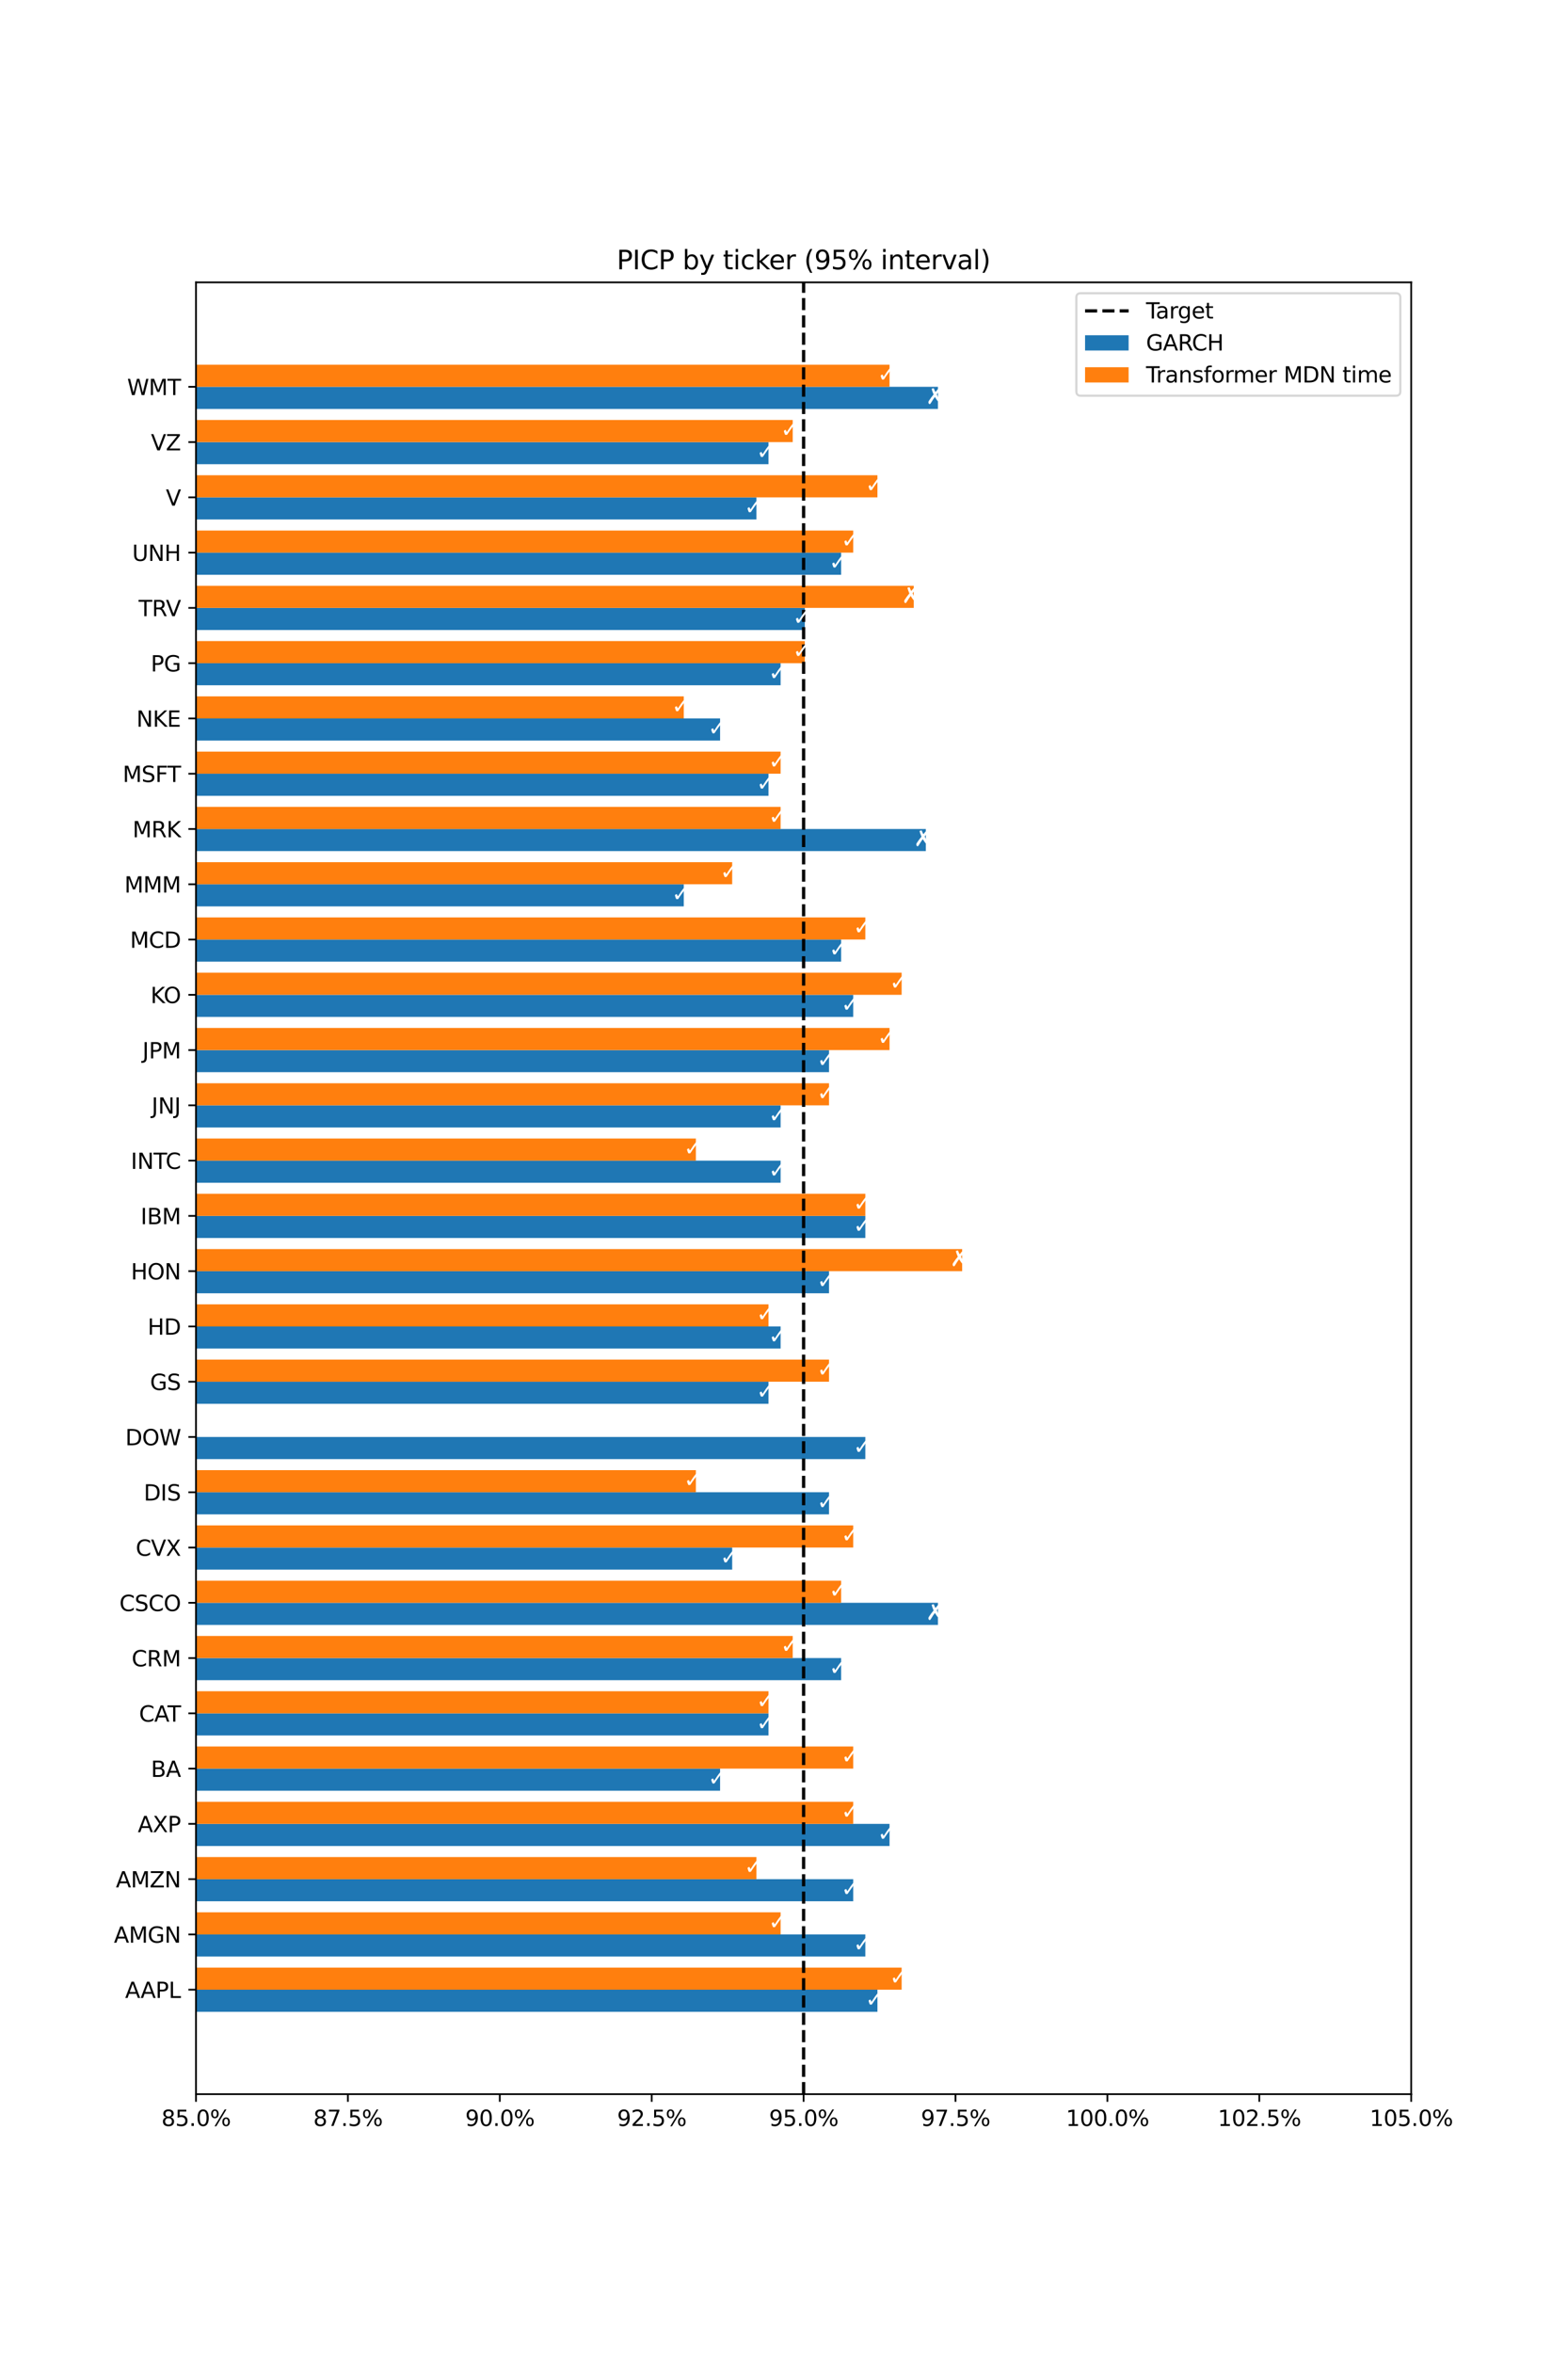 <?xml version="1.0" encoding="utf-8" standalone="no"?>
<!DOCTYPE svg PUBLIC "-//W3C//DTD SVG 1.1//EN"
  "http://www.w3.org/Graphics/SVG/1.1/DTD/svg11.dtd">
<svg xmlns:xlink="http://www.w3.org/1999/xlink" width="720pt" height="1080pt" viewBox="0 0 720 1080" xmlns="http://www.w3.org/2000/svg" version="1.1">
 <defs>
  <style type="text/css">*{stroke-linejoin: round; stroke-linecap: butt}</style>
 </defs>
 <g id="figure_1">
  <g id="patch_1">
   <path d="M 0 1080 
L 720 1080 
L 720 0 
L 0 0 
z
" style="fill: #ffffff"/>
  </g>
  <g id="axes_1">
   <g id="patch_2">
    <path d="M 90 961.2 
L 648 961.2 
L 648 129.6 
L 90 129.6 
z
" style="fill: #ffffff"/>
   </g>
   <g id="patch_3">
    <path d="M -2281.5 923.4 
L 402.902 923.4 
L 402.902 913.252 
L -2281.5 913.252 
z
" clip-path="url(#p34efa49e49)" style="fill: #1f77b4"/>
   </g>
   <g id="patch_4">
    <path d="M -2281.5 898.031 
L 397.345 898.031 
L 397.345 887.883 
L -2281.5 887.883 
z
" clip-path="url(#p34efa49e49)" style="fill: #1f77b4"/>
   </g>
   <g id="patch_5">
    <path d="M -2281.5 872.662 
L 391.787 872.662 
L 391.787 862.514 
L -2281.5 862.514 
z
" clip-path="url(#p34efa49e49)" style="fill: #1f77b4"/>
   </g>
   <g id="patch_6">
    <path d="M -2281.5 847.293 
L 408.46 847.293 
L 408.46 837.145 
L -2281.5 837.145 
z
" clip-path="url(#p34efa49e49)" style="fill: #1f77b4"/>
   </g>
   <g id="patch_7">
    <path d="M -2281.5 821.923 
L 330.651 821.923 
L 330.651 811.776 
L -2281.5 811.776 
z
" clip-path="url(#p34efa49e49)" style="fill: #1f77b4"/>
   </g>
   <g id="patch_8">
    <path d="M -2281.5 796.554 
L 352.882 796.554 
L 352.882 786.407 
L -2281.5 786.407 
z
" clip-path="url(#p34efa49e49)" style="fill: #1f77b4"/>
   </g>
   <g id="patch_9">
    <path d="M -2281.5 771.185 
L 386.229 771.185 
L 386.229 761.038 
L -2281.5 761.038 
z
" clip-path="url(#p34efa49e49)" style="fill: #1f77b4"/>
   </g>
   <g id="patch_10">
    <path d="M -2281.5 745.816 
L 430.691 745.816 
L 430.691 735.668 
L -2281.5 735.668 
z
" clip-path="url(#p34efa49e49)" style="fill: #1f77b4"/>
   </g>
   <g id="patch_11">
    <path d="M -2281.5 720.447 
L 336.209 720.447 
L 336.209 710.299 
L -2281.5 710.299 
z
" clip-path="url(#p34efa49e49)" style="fill: #1f77b4"/>
   </g>
   <g id="patch_12">
    <path d="M -2281.5 695.078 
L 380.671 695.078 
L 380.671 684.93 
L -2281.5 684.93 
z
" clip-path="url(#p34efa49e49)" style="fill: #1f77b4"/>
   </g>
   <g id="patch_13">
    <path d="M -2281.5 669.709 
L 397.345 669.709 
L 397.345 659.561 
L -2281.5 659.561 
z
" clip-path="url(#p34efa49e49)" style="fill: #1f77b4"/>
   </g>
   <g id="patch_14">
    <path d="M -2281.5 644.34 
L 352.882 644.34 
L 352.882 634.192 
L -2281.5 634.192 
z
" clip-path="url(#p34efa49e49)" style="fill: #1f77b4"/>
   </g>
   <g id="patch_15">
    <path d="M -2281.5 618.97 
L 358.44 618.97 
L 358.44 608.823 
L -2281.5 608.823 
z
" clip-path="url(#p34efa49e49)" style="fill: #1f77b4"/>
   </g>
   <g id="patch_16">
    <path d="M -2281.5 593.601 
L 380.671 593.601 
L 380.671 583.454 
L -2281.5 583.454 
z
" clip-path="url(#p34efa49e49)" style="fill: #1f77b4"/>
   </g>
   <g id="patch_17">
    <path d="M -2281.5 568.232 
L 397.345 568.232 
L 397.345 558.085 
L -2281.5 558.085 
z
" clip-path="url(#p34efa49e49)" style="fill: #1f77b4"/>
   </g>
   <g id="patch_18">
    <path d="M -2281.5 542.863 
L 358.44 542.863 
L 358.44 532.715 
L -2281.5 532.715 
z
" clip-path="url(#p34efa49e49)" style="fill: #1f77b4"/>
   </g>
   <g id="patch_19">
    <path d="M -2281.5 517.494 
L 358.44 517.494 
L 358.44 507.346 
L -2281.5 507.346 
z
" clip-path="url(#p34efa49e49)" style="fill: #1f77b4"/>
   </g>
   <g id="patch_20">
    <path d="M -2281.5 492.125 
L 380.671 492.125 
L 380.671 481.977 
L -2281.5 481.977 
z
" clip-path="url(#p34efa49e49)" style="fill: #1f77b4"/>
   </g>
   <g id="patch_21">
    <path d="M -2281.5 466.756 
L 391.787 466.756 
L 391.787 456.608 
L -2281.5 456.608 
z
" clip-path="url(#p34efa49e49)" style="fill: #1f77b4"/>
   </g>
   <g id="patch_22">
    <path d="M -2281.5 441.387 
L 386.229 441.387 
L 386.229 431.239 
L -2281.5 431.239 
z
" clip-path="url(#p34efa49e49)" style="fill: #1f77b4"/>
   </g>
   <g id="patch_23">
    <path d="M -2281.5 416.017 
L 313.978 416.017 
L 313.978 405.87 
L -2281.5 405.87 
z
" clip-path="url(#p34efa49e49)" style="fill: #1f77b4"/>
   </g>
   <g id="patch_24">
    <path d="M -2281.5 390.648 
L 425.133 390.648 
L 425.133 380.501 
L -2281.5 380.501 
z
" clip-path="url(#p34efa49e49)" style="fill: #1f77b4"/>
   </g>
   <g id="patch_25">
    <path d="M -2281.5 365.279 
L 352.882 365.279 
L 352.882 355.132 
L -2281.5 355.132 
z
" clip-path="url(#p34efa49e49)" style="fill: #1f77b4"/>
   </g>
   <g id="patch_26">
    <path d="M -2281.5 339.91 
L 330.651 339.91 
L 330.651 329.762 
L -2281.5 329.762 
z
" clip-path="url(#p34efa49e49)" style="fill: #1f77b4"/>
   </g>
   <g id="patch_27">
    <path d="M -2281.5 314.541 
L 358.44 314.541 
L 358.44 304.393 
L -2281.5 304.393 
z
" clip-path="url(#p34efa49e49)" style="fill: #1f77b4"/>
   </g>
   <g id="patch_28">
    <path d="M -2281.5 289.172 
L 369.556 289.172 
L 369.556 279.024 
L -2281.5 279.024 
z
" clip-path="url(#p34efa49e49)" style="fill: #1f77b4"/>
   </g>
   <g id="patch_29">
    <path d="M -2281.5 263.803 
L 386.229 263.803 
L 386.229 253.655 
L -2281.5 253.655 
z
" clip-path="url(#p34efa49e49)" style="fill: #1f77b4"/>
   </g>
   <g id="patch_30">
    <path d="M -2281.5 238.434 
L 347.325 238.434 
L 347.325 228.286 
L -2281.5 228.286 
z
" clip-path="url(#p34efa49e49)" style="fill: #1f77b4"/>
   </g>
   <g id="patch_31">
    <path d="M -2281.5 213.064 
L 352.882 213.064 
L 352.882 202.917 
L -2281.5 202.917 
z
" clip-path="url(#p34efa49e49)" style="fill: #1f77b4"/>
   </g>
   <g id="patch_32">
    <path d="M -2281.5 187.695 
L 430.691 187.695 
L 430.691 177.548 
L -2281.5 177.548 
z
" clip-path="url(#p34efa49e49)" style="fill: #1f77b4"/>
   </g>
   <g id="patch_33">
    <path d="M -2281.5 913.252 
L 414.018 913.252 
L 414.018 903.105 
L -2281.5 903.105 
z
" clip-path="url(#p34efa49e49)" style="fill: #ff7f0e"/>
   </g>
   <g id="patch_34">
    <path d="M -2281.5 887.883 
L 358.44 887.883 
L 358.44 877.736 
L -2281.5 877.736 
z
" clip-path="url(#p34efa49e49)" style="fill: #ff7f0e"/>
   </g>
   <g id="patch_35">
    <path d="M -2281.5 862.514 
L 347.325 862.514 
L 347.325 852.366 
L -2281.5 852.366 
z
" clip-path="url(#p34efa49e49)" style="fill: #ff7f0e"/>
   </g>
   <g id="patch_36">
    <path d="M -2281.5 837.145 
L 391.787 837.145 
L 391.787 826.997 
L -2281.5 826.997 
z
" clip-path="url(#p34efa49e49)" style="fill: #ff7f0e"/>
   </g>
   <g id="patch_37">
    <path d="M -2281.5 811.776 
L 391.787 811.776 
L 391.787 801.628 
L -2281.5 801.628 
z
" clip-path="url(#p34efa49e49)" style="fill: #ff7f0e"/>
   </g>
   <g id="patch_38">
    <path d="M -2281.5 786.407 
L 352.882 786.407 
L 352.882 776.259 
L -2281.5 776.259 
z
" clip-path="url(#p34efa49e49)" style="fill: #ff7f0e"/>
   </g>
   <g id="patch_39">
    <path d="M -2281.5 761.038 
L 363.998 761.038 
L 363.998 750.89 
L -2281.5 750.89 
z
" clip-path="url(#p34efa49e49)" style="fill: #ff7f0e"/>
   </g>
   <g id="patch_40">
    <path d="M -2281.5 735.668 
L 386.229 735.668 
L 386.229 725.521 
L -2281.5 725.521 
z
" clip-path="url(#p34efa49e49)" style="fill: #ff7f0e"/>
   </g>
   <g id="patch_41">
    <path d="M -2281.5 710.299 
L 391.787 710.299 
L 391.787 700.152 
L -2281.5 700.152 
z
" clip-path="url(#p34efa49e49)" style="fill: #ff7f0e"/>
   </g>
   <g id="patch_42">
    <path d="M -2281.5 684.93 
L 319.536 684.93 
L 319.536 674.783 
L -2281.5 674.783 
z
" clip-path="url(#p34efa49e49)" style="fill: #ff7f0e"/>
   </g>
   <g id="patch_43">
    <path d="M -2281.5 659.561 
L -2281.5 659.561 
L -2281.5 649.413 
L -2281.5 649.413 
z
" clip-path="url(#p34efa49e49)" style="fill: #ff7f0e"/>
   </g>
   <g id="patch_44">
    <path d="M -2281.5 634.192 
L 380.671 634.192 
L 380.671 624.044 
L -2281.5 624.044 
z
" clip-path="url(#p34efa49e49)" style="fill: #ff7f0e"/>
   </g>
   <g id="patch_45">
    <path d="M -2281.5 608.823 
L 352.882 608.823 
L 352.882 598.675 
L -2281.5 598.675 
z
" clip-path="url(#p34efa49e49)" style="fill: #ff7f0e"/>
   </g>
   <g id="patch_46">
    <path d="M -2281.5 583.454 
L 441.807 583.454 
L 441.807 573.306 
L -2281.5 573.306 
z
" clip-path="url(#p34efa49e49)" style="fill: #ff7f0e"/>
   </g>
   <g id="patch_47">
    <path d="M -2281.5 558.085 
L 397.345 558.085 
L 397.345 547.937 
L -2281.5 547.937 
z
" clip-path="url(#p34efa49e49)" style="fill: #ff7f0e"/>
   </g>
   <g id="patch_48">
    <path d="M -2281.5 532.715 
L 319.536 532.715 
L 319.536 522.568 
L -2281.5 522.568 
z
" clip-path="url(#p34efa49e49)" style="fill: #ff7f0e"/>
   </g>
   <g id="patch_49">
    <path d="M -2281.5 507.346 
L 380.671 507.346 
L 380.671 497.199 
L -2281.5 497.199 
z
" clip-path="url(#p34efa49e49)" style="fill: #ff7f0e"/>
   </g>
   <g id="patch_50">
    <path d="M -2281.5 481.977 
L 408.46 481.977 
L 408.46 471.83 
L -2281.5 471.83 
z
" clip-path="url(#p34efa49e49)" style="fill: #ff7f0e"/>
   </g>
   <g id="patch_51">
    <path d="M -2281.5 456.608 
L 414.018 456.608 
L 414.018 446.46 
L -2281.5 446.46 
z
" clip-path="url(#p34efa49e49)" style="fill: #ff7f0e"/>
   </g>
   <g id="patch_52">
    <path d="M -2281.5 431.239 
L 397.345 431.239 
L 397.345 421.091 
L -2281.5 421.091 
z
" clip-path="url(#p34efa49e49)" style="fill: #ff7f0e"/>
   </g>
   <g id="patch_53">
    <path d="M -2281.5 405.87 
L 336.209 405.87 
L 336.209 395.722 
L -2281.5 395.722 
z
" clip-path="url(#p34efa49e49)" style="fill: #ff7f0e"/>
   </g>
   <g id="patch_54">
    <path d="M -2281.5 380.501 
L 358.44 380.501 
L 358.44 370.353 
L -2281.5 370.353 
z
" clip-path="url(#p34efa49e49)" style="fill: #ff7f0e"/>
   </g>
   <g id="patch_55">
    <path d="M -2281.5 355.132 
L 358.44 355.132 
L 358.44 344.984 
L -2281.5 344.984 
z
" clip-path="url(#p34efa49e49)" style="fill: #ff7f0e"/>
   </g>
   <g id="patch_56">
    <path d="M -2281.5 329.762 
L 313.978 329.762 
L 313.978 319.615 
L -2281.5 319.615 
z
" clip-path="url(#p34efa49e49)" style="fill: #ff7f0e"/>
   </g>
   <g id="patch_57">
    <path d="M -2281.5 304.393 
L 369.556 304.393 
L 369.556 294.246 
L -2281.5 294.246 
z
" clip-path="url(#p34efa49e49)" style="fill: #ff7f0e"/>
   </g>
   <g id="patch_58">
    <path d="M -2281.5 279.024 
L 419.576 279.024 
L 419.576 268.877 
L -2281.5 268.877 
z
" clip-path="url(#p34efa49e49)" style="fill: #ff7f0e"/>
   </g>
   <g id="patch_59">
    <path d="M -2281.5 253.655 
L 391.787 253.655 
L 391.787 243.507 
L -2281.5 243.507 
z
" clip-path="url(#p34efa49e49)" style="fill: #ff7f0e"/>
   </g>
   <g id="patch_60">
    <path d="M -2281.5 228.286 
L 402.902 228.286 
L 402.902 218.138 
L -2281.5 218.138 
z
" clip-path="url(#p34efa49e49)" style="fill: #ff7f0e"/>
   </g>
   <g id="patch_61">
    <path d="M -2281.5 202.917 
L 363.998 202.917 
L 363.998 192.769 
L -2281.5 192.769 
z
" clip-path="url(#p34efa49e49)" style="fill: #ff7f0e"/>
   </g>
   <g id="patch_62">
    <path d="M -2281.5 177.548 
L 408.46 177.548 
L 408.46 167.4 
L -2281.5 167.4 
z
" clip-path="url(#p34efa49e49)" style="fill: #ff7f0e"/>
   </g>
   <g id="matplotlib.axis_1">
    <g id="xtick_1">
     <g id="line2d_1">
      <defs>
       <path id="m0a490d808c" d="M 0 0 
L 0 3.5 
" style="stroke: #000000; stroke-width: 0.8"/>
      </defs>
      <g>
       <use xlink:href="#m0a490d808c" x="90" y="961.2" style="stroke: #000000; stroke-width: 0.8"/>
      </g>
     </g>
     <g id="text_1">
      <!-- 85.0% -->
      <g transform="translate(74.116 975.798) scale(0.1 -0.1)">
       <defs>
        <path id="DejaVuSans-38" d="M 2034 2216 
Q 1584 2216 1326 1975 
Q 1069 1734 1069 1313 
Q 1069 891 1326 650 
Q 1584 409 2034 409 
Q 2484 409 2743 651 
Q 3003 894 3003 1313 
Q 3003 1734 2745 1975 
Q 2488 2216 2034 2216 
z
M 1403 2484 
Q 997 2584 770 2862 
Q 544 3141 544 3541 
Q 544 4100 942 4425 
Q 1341 4750 2034 4750 
Q 2731 4750 3128 4425 
Q 3525 4100 3525 3541 
Q 3525 3141 3298 2862 
Q 3072 2584 2669 2484 
Q 3125 2378 3379 2068 
Q 3634 1759 3634 1313 
Q 3634 634 3220 271 
Q 2806 -91 2034 -91 
Q 1263 -91 848 271 
Q 434 634 434 1313 
Q 434 1759 690 2068 
Q 947 2378 1403 2484 
z
M 1172 3481 
Q 1172 3119 1398 2916 
Q 1625 2713 2034 2713 
Q 2441 2713 2670 2916 
Q 2900 3119 2900 3481 
Q 2900 3844 2670 4047 
Q 2441 4250 2034 4250 
Q 1625 4250 1398 4047 
Q 1172 3844 1172 3481 
z
" transform="scale(0.016)"/>
        <path id="DejaVuSans-35" d="M 691 4666 
L 3169 4666 
L 3169 4134 
L 1269 4134 
L 1269 2991 
Q 1406 3038 1543 3061 
Q 1681 3084 1819 3084 
Q 2600 3084 3056 2656 
Q 3513 2228 3513 1497 
Q 3513 744 3044 326 
Q 2575 -91 1722 -91 
Q 1428 -91 1123 -41 
Q 819 9 494 109 
L 494 744 
Q 775 591 1075 516 
Q 1375 441 1709 441 
Q 2250 441 2565 725 
Q 2881 1009 2881 1497 
Q 2881 1984 2565 2268 
Q 2250 2553 1709 2553 
Q 1456 2553 1204 2497 
Q 953 2441 691 2322 
L 691 4666 
z
" transform="scale(0.016)"/>
        <path id="DejaVuSans-2e" d="M 684 794 
L 1344 794 
L 1344 0 
L 684 0 
L 684 794 
z
" transform="scale(0.016)"/>
        <path id="DejaVuSans-30" d="M 2034 4250 
Q 1547 4250 1301 3770 
Q 1056 3291 1056 2328 
Q 1056 1369 1301 889 
Q 1547 409 2034 409 
Q 2525 409 2770 889 
Q 3016 1369 3016 2328 
Q 3016 3291 2770 3770 
Q 2525 4250 2034 4250 
z
M 2034 4750 
Q 2819 4750 3233 4129 
Q 3647 3509 3647 2328 
Q 3647 1150 3233 529 
Q 2819 -91 2034 -91 
Q 1250 -91 836 529 
Q 422 1150 422 2328 
Q 422 3509 836 4129 
Q 1250 4750 2034 4750 
z
" transform="scale(0.016)"/>
        <path id="DejaVuSans-25" d="M 4653 2053 
Q 4381 2053 4226 1822 
Q 4072 1591 4072 1178 
Q 4072 772 4226 539 
Q 4381 306 4653 306 
Q 4919 306 5073 539 
Q 5228 772 5228 1178 
Q 5228 1588 5073 1820 
Q 4919 2053 4653 2053 
z
M 4653 2450 
Q 5147 2450 5437 2106 
Q 5728 1763 5728 1178 
Q 5728 594 5436 251 
Q 5144 -91 4653 -91 
Q 4153 -91 3862 251 
Q 3572 594 3572 1178 
Q 3572 1766 3864 2108 
Q 4156 2450 4653 2450 
z
M 1428 4353 
Q 1159 4353 1004 4120 
Q 850 3888 850 3481 
Q 850 3069 1003 2837 
Q 1156 2606 1428 2606 
Q 1700 2606 1854 2837 
Q 2009 3069 2009 3481 
Q 2009 3884 1853 4118 
Q 1697 4353 1428 4353 
z
M 4250 4750 
L 4750 4750 
L 1831 -91 
L 1331 -91 
L 4250 4750 
z
M 1428 4750 
Q 1922 4750 2215 4408 
Q 2509 4066 2509 3481 
Q 2509 2891 2217 2550 
Q 1925 2209 1428 2209 
Q 931 2209 642 2551 
Q 353 2894 353 3481 
Q 353 4063 643 4406 
Q 934 4750 1428 4750 
z
" transform="scale(0.016)"/>
       </defs>
       <use xlink:href="#DejaVuSans-38"/>
       <use xlink:href="#DejaVuSans-35" transform="translate(63.623 0)"/>
       <use xlink:href="#DejaVuSans-2e" transform="translate(127.246 0)"/>
       <use xlink:href="#DejaVuSans-30" transform="translate(159.033 0)"/>
       <use xlink:href="#DejaVuSans-25" transform="translate(222.656 0)"/>
      </g>
     </g>
    </g>
    <g id="xtick_2">
     <g id="line2d_2">
      <g>
       <use xlink:href="#m0a490d808c" x="159.75" y="961.2" style="stroke: #000000; stroke-width: 0.8"/>
      </g>
     </g>
     <g id="text_2">
      <!-- 87.5% -->
      <g transform="translate(143.866 975.798) scale(0.1 -0.1)">
       <defs>
        <path id="DejaVuSans-37" d="M 525 4666 
L 3525 4666 
L 3525 4397 
L 1831 0 
L 1172 0 
L 2766 4134 
L 525 4134 
L 525 4666 
z
" transform="scale(0.016)"/>
       </defs>
       <use xlink:href="#DejaVuSans-38"/>
       <use xlink:href="#DejaVuSans-37" transform="translate(63.623 0)"/>
       <use xlink:href="#DejaVuSans-2e" transform="translate(127.246 0)"/>
       <use xlink:href="#DejaVuSans-35" transform="translate(159.033 0)"/>
       <use xlink:href="#DejaVuSans-25" transform="translate(222.656 0)"/>
      </g>
     </g>
    </g>
    <g id="xtick_3">
     <g id="line2d_3">
      <g>
       <use xlink:href="#m0a490d808c" x="229.5" y="961.2" style="stroke: #000000; stroke-width: 0.8"/>
      </g>
     </g>
     <g id="text_3">
      <!-- 90.0% -->
      <g transform="translate(213.616 975.798) scale(0.1 -0.1)">
       <defs>
        <path id="DejaVuSans-39" d="M 703 97 
L 703 672 
Q 941 559 1184 500 
Q 1428 441 1663 441 
Q 2288 441 2617 861 
Q 2947 1281 2994 2138 
Q 2813 1869 2534 1725 
Q 2256 1581 1919 1581 
Q 1219 1581 811 2004 
Q 403 2428 403 3163 
Q 403 3881 828 4315 
Q 1253 4750 1959 4750 
Q 2769 4750 3195 4129 
Q 3622 3509 3622 2328 
Q 3622 1225 3098 567 
Q 2575 -91 1691 -91 
Q 1453 -91 1209 -44 
Q 966 3 703 97 
z
M 1959 2075 
Q 2384 2075 2632 2365 
Q 2881 2656 2881 3163 
Q 2881 3666 2632 3958 
Q 2384 4250 1959 4250 
Q 1534 4250 1286 3958 
Q 1038 3666 1038 3163 
Q 1038 2656 1286 2365 
Q 1534 2075 1959 2075 
z
" transform="scale(0.016)"/>
       </defs>
       <use xlink:href="#DejaVuSans-39"/>
       <use xlink:href="#DejaVuSans-30" transform="translate(63.623 0)"/>
       <use xlink:href="#DejaVuSans-2e" transform="translate(127.246 0)"/>
       <use xlink:href="#DejaVuSans-30" transform="translate(159.033 0)"/>
       <use xlink:href="#DejaVuSans-25" transform="translate(222.656 0)"/>
      </g>
     </g>
    </g>
    <g id="xtick_4">
     <g id="line2d_4">
      <g>
       <use xlink:href="#m0a490d808c" x="299.25" y="961.2" style="stroke: #000000; stroke-width: 0.8"/>
      </g>
     </g>
     <g id="text_4">
      <!-- 92.5% -->
      <g transform="translate(283.366 975.798) scale(0.1 -0.1)">
       <defs>
        <path id="DejaVuSans-32" d="M 1228 531 
L 3431 531 
L 3431 0 
L 469 0 
L 469 531 
Q 828 903 1448 1529 
Q 2069 2156 2228 2338 
Q 2531 2678 2651 2914 
Q 2772 3150 2772 3378 
Q 2772 3750 2511 3984 
Q 2250 4219 1831 4219 
Q 1534 4219 1204 4116 
Q 875 4013 500 3803 
L 500 4441 
Q 881 4594 1212 4672 
Q 1544 4750 1819 4750 
Q 2544 4750 2975 4387 
Q 3406 4025 3406 3419 
Q 3406 3131 3298 2873 
Q 3191 2616 2906 2266 
Q 2828 2175 2409 1742 
Q 1991 1309 1228 531 
z
" transform="scale(0.016)"/>
       </defs>
       <use xlink:href="#DejaVuSans-39"/>
       <use xlink:href="#DejaVuSans-32" transform="translate(63.623 0)"/>
       <use xlink:href="#DejaVuSans-2e" transform="translate(127.246 0)"/>
       <use xlink:href="#DejaVuSans-35" transform="translate(159.033 0)"/>
       <use xlink:href="#DejaVuSans-25" transform="translate(222.656 0)"/>
      </g>
     </g>
    </g>
    <g id="xtick_5">
     <g id="line2d_5">
      <g>
       <use xlink:href="#m0a490d808c" x="369" y="961.2" style="stroke: #000000; stroke-width: 0.8"/>
      </g>
     </g>
     <g id="text_5">
      <!-- 95.0% -->
      <g transform="translate(353.116 975.798) scale(0.1 -0.1)">
       <use xlink:href="#DejaVuSans-39"/>
       <use xlink:href="#DejaVuSans-35" transform="translate(63.623 0)"/>
       <use xlink:href="#DejaVuSans-2e" transform="translate(127.246 0)"/>
       <use xlink:href="#DejaVuSans-30" transform="translate(159.033 0)"/>
       <use xlink:href="#DejaVuSans-25" transform="translate(222.656 0)"/>
      </g>
     </g>
    </g>
    <g id="xtick_6">
     <g id="line2d_6">
      <g>
       <use xlink:href="#m0a490d808c" x="438.75" y="961.2" style="stroke: #000000; stroke-width: 0.8"/>
      </g>
     </g>
     <g id="text_6">
      <!-- 97.5% -->
      <g transform="translate(422.866 975.798) scale(0.1 -0.1)">
       <use xlink:href="#DejaVuSans-39"/>
       <use xlink:href="#DejaVuSans-37" transform="translate(63.623 0)"/>
       <use xlink:href="#DejaVuSans-2e" transform="translate(127.246 0)"/>
       <use xlink:href="#DejaVuSans-35" transform="translate(159.033 0)"/>
       <use xlink:href="#DejaVuSans-25" transform="translate(222.656 0)"/>
      </g>
     </g>
    </g>
    <g id="xtick_7">
     <g id="line2d_7">
      <g>
       <use xlink:href="#m0a490d808c" x="508.5" y="961.2" style="stroke: #000000; stroke-width: 0.8"/>
      </g>
     </g>
     <g id="text_7">
      <!-- 100.0% -->
      <g transform="translate(489.435 975.798) scale(0.1 -0.1)">
       <defs>
        <path id="DejaVuSans-31" d="M 794 531 
L 1825 531 
L 1825 4091 
L 703 3866 
L 703 4441 
L 1819 4666 
L 2450 4666 
L 2450 531 
L 3481 531 
L 3481 0 
L 794 0 
L 794 531 
z
" transform="scale(0.016)"/>
       </defs>
       <use xlink:href="#DejaVuSans-31"/>
       <use xlink:href="#DejaVuSans-30" transform="translate(63.623 0)"/>
       <use xlink:href="#DejaVuSans-30" transform="translate(127.246 0)"/>
       <use xlink:href="#DejaVuSans-2e" transform="translate(190.869 0)"/>
       <use xlink:href="#DejaVuSans-30" transform="translate(222.656 0)"/>
       <use xlink:href="#DejaVuSans-25" transform="translate(286.279 0)"/>
      </g>
     </g>
    </g>
    <g id="xtick_8">
     <g id="line2d_8">
      <g>
       <use xlink:href="#m0a490d808c" x="578.25" y="961.2" style="stroke: #000000; stroke-width: 0.8"/>
      </g>
     </g>
     <g id="text_8">
      <!-- 102.5% -->
      <g transform="translate(559.185 975.798) scale(0.1 -0.1)">
       <use xlink:href="#DejaVuSans-31"/>
       <use xlink:href="#DejaVuSans-30" transform="translate(63.623 0)"/>
       <use xlink:href="#DejaVuSans-32" transform="translate(127.246 0)"/>
       <use xlink:href="#DejaVuSans-2e" transform="translate(190.869 0)"/>
       <use xlink:href="#DejaVuSans-35" transform="translate(222.656 0)"/>
       <use xlink:href="#DejaVuSans-25" transform="translate(286.279 0)"/>
      </g>
     </g>
    </g>
    <g id="xtick_9">
     <g id="line2d_9">
      <g>
       <use xlink:href="#m0a490d808c" x="648" y="961.2" style="stroke: #000000; stroke-width: 0.8"/>
      </g>
     </g>
     <g id="text_9">
      <!-- 105.0% -->
      <g transform="translate(628.935 975.798) scale(0.1 -0.1)">
       <use xlink:href="#DejaVuSans-31"/>
       <use xlink:href="#DejaVuSans-30" transform="translate(63.623 0)"/>
       <use xlink:href="#DejaVuSans-35" transform="translate(127.246 0)"/>
       <use xlink:href="#DejaVuSans-2e" transform="translate(190.869 0)"/>
       <use xlink:href="#DejaVuSans-30" transform="translate(222.656 0)"/>
       <use xlink:href="#DejaVuSans-25" transform="translate(286.279 0)"/>
      </g>
     </g>
    </g>
   </g>
   <g id="matplotlib.axis_2">
    <g id="ytick_1">
     <g id="line2d_10">
      <defs>
       <path id="m6ebf8e4f19" d="M 0 0 
L -3.5 0 
" style="stroke: #000000; stroke-width: 0.8"/>
      </defs>
      <g>
       <use xlink:href="#m6ebf8e4f19" x="90" y="913.252" style="stroke: #000000; stroke-width: 0.8"/>
      </g>
     </g>
     <g id="text_10">
      <!-- AAPL -->
      <g transform="translate(57.442 917.052) scale(0.1 -0.1)">
       <defs>
        <path id="DejaVuSans-41" d="M 2188 4044 
L 1331 1722 
L 3047 1722 
L 2188 4044 
z
M 1831 4666 
L 2547 4666 
L 4325 0 
L 3669 0 
L 3244 1197 
L 1141 1197 
L 716 0 
L 50 0 
L 1831 4666 
z
" transform="scale(0.016)"/>
        <path id="DejaVuSans-50" d="M 1259 4147 
L 1259 2394 
L 2053 2394 
Q 2494 2394 2734 2622 
Q 2975 2850 2975 3272 
Q 2975 3691 2734 3919 
Q 2494 4147 2053 4147 
L 1259 4147 
z
M 628 4666 
L 2053 4666 
Q 2838 4666 3239 4311 
Q 3641 3956 3641 3272 
Q 3641 2581 3239 2228 
Q 2838 1875 2053 1875 
L 1259 1875 
L 1259 0 
L 628 0 
L 628 4666 
z
" transform="scale(0.016)"/>
        <path id="DejaVuSans-4c" d="M 628 4666 
L 1259 4666 
L 1259 531 
L 3531 531 
L 3531 0 
L 628 0 
L 628 4666 
z
" transform="scale(0.016)"/>
       </defs>
       <use xlink:href="#DejaVuSans-41"/>
       <use xlink:href="#DejaVuSans-41" transform="translate(71.158 0)"/>
       <use xlink:href="#DejaVuSans-50" transform="translate(139.566 0)"/>
       <use xlink:href="#DejaVuSans-4c" transform="translate(199.869 0)"/>
      </g>
     </g>
    </g>
    <g id="ytick_2">
     <g id="line2d_11">
      <g>
       <use xlink:href="#m6ebf8e4f19" x="90" y="887.883" style="stroke: #000000; stroke-width: 0.8"/>
      </g>
     </g>
     <g id="text_11">
      <!-- AMGN -->
      <g transform="translate(52.302 891.682) scale(0.1 -0.1)">
       <defs>
        <path id="DejaVuSans-4d" d="M 628 4666 
L 1569 4666 
L 2759 1491 
L 3956 4666 
L 4897 4666 
L 4897 0 
L 4281 0 
L 4281 4097 
L 3078 897 
L 2444 897 
L 1241 4097 
L 1241 0 
L 628 0 
L 628 4666 
z
" transform="scale(0.016)"/>
        <path id="DejaVuSans-47" d="M 3809 666 
L 3809 1919 
L 2778 1919 
L 2778 2438 
L 4434 2438 
L 4434 434 
Q 4069 175 3628 42 
Q 3188 -91 2688 -91 
Q 1594 -91 976 548 
Q 359 1188 359 2328 
Q 359 3472 976 4111 
Q 1594 4750 2688 4750 
Q 3144 4750 3555 4637 
Q 3966 4525 4313 4306 
L 4313 3634 
Q 3963 3931 3569 4081 
Q 3175 4231 2741 4231 
Q 1884 4231 1454 3753 
Q 1025 3275 1025 2328 
Q 1025 1384 1454 906 
Q 1884 428 2741 428 
Q 3075 428 3337 486 
Q 3600 544 3809 666 
z
" transform="scale(0.016)"/>
        <path id="DejaVuSans-4e" d="M 628 4666 
L 1478 4666 
L 3547 763 
L 3547 4666 
L 4159 4666 
L 4159 0 
L 3309 0 
L 1241 3903 
L 1241 0 
L 628 0 
L 628 4666 
z
" transform="scale(0.016)"/>
       </defs>
       <use xlink:href="#DejaVuSans-41"/>
       <use xlink:href="#DejaVuSans-4d" transform="translate(68.408 0)"/>
       <use xlink:href="#DejaVuSans-47" transform="translate(154.688 0)"/>
       <use xlink:href="#DejaVuSans-4e" transform="translate(232.178 0)"/>
      </g>
     </g>
    </g>
    <g id="ytick_3">
     <g id="line2d_12">
      <g>
       <use xlink:href="#m6ebf8e4f19" x="90" y="862.514" style="stroke: #000000; stroke-width: 0.8"/>
      </g>
     </g>
     <g id="text_12">
      <!-- AMZN -->
      <g transform="translate(53.2 866.313) scale(0.1 -0.1)">
       <defs>
        <path id="DejaVuSans-5a" d="M 359 4666 
L 4025 4666 
L 4025 4184 
L 1075 531 
L 4097 531 
L 4097 0 
L 288 0 
L 288 481 
L 3238 4134 
L 359 4134 
L 359 4666 
z
" transform="scale(0.016)"/>
       </defs>
       <use xlink:href="#DejaVuSans-41"/>
       <use xlink:href="#DejaVuSans-4d" transform="translate(68.408 0)"/>
       <use xlink:href="#DejaVuSans-5a" transform="translate(154.688 0)"/>
       <use xlink:href="#DejaVuSans-4e" transform="translate(223.193 0)"/>
      </g>
     </g>
    </g>
    <g id="ytick_4">
     <g id="line2d_13">
      <g>
       <use xlink:href="#m6ebf8e4f19" x="90" y="837.145" style="stroke: #000000; stroke-width: 0.8"/>
      </g>
     </g>
     <g id="text_13">
      <!-- AXP -->
      <g transform="translate(63.28 840.944) scale(0.1 -0.1)">
       <defs>
        <path id="DejaVuSans-58" d="M 403 4666 
L 1081 4666 
L 2241 2931 
L 3406 4666 
L 4084 4666 
L 2584 2425 
L 4184 0 
L 3506 0 
L 2194 1984 
L 872 0 
L 191 0 
L 1856 2491 
L 403 4666 
z
" transform="scale(0.016)"/>
       </defs>
       <use xlink:href="#DejaVuSans-41"/>
       <use xlink:href="#DejaVuSans-58" transform="translate(68.408 0)"/>
       <use xlink:href="#DejaVuSans-50" transform="translate(136.914 0)"/>
      </g>
     </g>
    </g>
    <g id="ytick_5">
     <g id="line2d_14">
      <g>
       <use xlink:href="#m6ebf8e4f19" x="90" y="811.776" style="stroke: #000000; stroke-width: 0.8"/>
      </g>
     </g>
     <g id="text_14">
      <!-- BA -->
      <g transform="translate(69.298 815.575) scale(0.1 -0.1)">
       <defs>
        <path id="DejaVuSans-42" d="M 1259 2228 
L 1259 519 
L 2272 519 
Q 2781 519 3026 730 
Q 3272 941 3272 1375 
Q 3272 1813 3026 2020 
Q 2781 2228 2272 2228 
L 1259 2228 
z
M 1259 4147 
L 1259 2741 
L 2194 2741 
Q 2656 2741 2882 2914 
Q 3109 3088 3109 3444 
Q 3109 3797 2882 3972 
Q 2656 4147 2194 4147 
L 1259 4147 
z
M 628 4666 
L 2241 4666 
Q 2963 4666 3353 4366 
Q 3744 4066 3744 3513 
Q 3744 3084 3544 2831 
Q 3344 2578 2956 2516 
Q 3422 2416 3680 2098 
Q 3938 1781 3938 1306 
Q 3938 681 3513 340 
Q 3088 0 2303 0 
L 628 0 
L 628 4666 
z
" transform="scale(0.016)"/>
       </defs>
       <use xlink:href="#DejaVuSans-42"/>
       <use xlink:href="#DejaVuSans-41" transform="translate(68.604 0)"/>
      </g>
     </g>
    </g>
    <g id="ytick_6">
     <g id="line2d_15">
      <g>
       <use xlink:href="#m6ebf8e4f19" x="90" y="786.407" style="stroke: #000000; stroke-width: 0.8"/>
      </g>
     </g>
     <g id="text_15">
      <!-- CAT -->
      <g transform="translate(63.844 790.206) scale(0.1 -0.1)">
       <defs>
        <path id="DejaVuSans-43" d="M 4122 4306 
L 4122 3641 
Q 3803 3938 3442 4084 
Q 3081 4231 2675 4231 
Q 1875 4231 1450 3742 
Q 1025 3253 1025 2328 
Q 1025 1406 1450 917 
Q 1875 428 2675 428 
Q 3081 428 3442 575 
Q 3803 722 4122 1019 
L 4122 359 
Q 3791 134 3420 21 
Q 3050 -91 2638 -91 
Q 1578 -91 968 557 
Q 359 1206 359 2328 
Q 359 3453 968 4101 
Q 1578 4750 2638 4750 
Q 3056 4750 3426 4639 
Q 3797 4528 4122 4306 
z
" transform="scale(0.016)"/>
        <path id="DejaVuSans-54" d="M -19 4666 
L 3928 4666 
L 3928 4134 
L 2272 4134 
L 2272 0 
L 1638 0 
L 1638 4134 
L -19 4134 
L -19 4666 
z
" transform="scale(0.016)"/>
       </defs>
       <use xlink:href="#DejaVuSans-43"/>
       <use xlink:href="#DejaVuSans-41" transform="translate(69.824 0)"/>
       <use xlink:href="#DejaVuSans-54" transform="translate(130.482 0)"/>
      </g>
     </g>
    </g>
    <g id="ytick_7">
     <g id="line2d_16">
      <g>
       <use xlink:href="#m6ebf8e4f19" x="90" y="761.038" style="stroke: #000000; stroke-width: 0.8"/>
      </g>
     </g>
     <g id="text_16">
      <!-- CRM -->
      <g transform="translate(60.441 764.837) scale(0.1 -0.1)">
       <defs>
        <path id="DejaVuSans-52" d="M 2841 2188 
Q 3044 2119 3236 1894 
Q 3428 1669 3622 1275 
L 4263 0 
L 3584 0 
L 2988 1197 
Q 2756 1666 2539 1819 
Q 2322 1972 1947 1972 
L 1259 1972 
L 1259 0 
L 628 0 
L 628 4666 
L 2053 4666 
Q 2853 4666 3247 4331 
Q 3641 3997 3641 3322 
Q 3641 2881 3436 2590 
Q 3231 2300 2841 2188 
z
M 1259 4147 
L 1259 2491 
L 2053 2491 
Q 2509 2491 2742 2702 
Q 2975 2913 2975 3322 
Q 2975 3731 2742 3939 
Q 2509 4147 2053 4147 
L 1259 4147 
z
" transform="scale(0.016)"/>
       </defs>
       <use xlink:href="#DejaVuSans-43"/>
       <use xlink:href="#DejaVuSans-52" transform="translate(69.824 0)"/>
       <use xlink:href="#DejaVuSans-4d" transform="translate(139.307 0)"/>
      </g>
     </g>
    </g>
    <g id="ytick_8">
     <g id="line2d_17">
      <g>
       <use xlink:href="#m6ebf8e4f19" x="90" y="735.668" style="stroke: #000000; stroke-width: 0.8"/>
      </g>
     </g>
     <g id="text_17">
      <!-- CSCO -->
      <g transform="translate(54.814 739.468) scale(0.1 -0.1)">
       <defs>
        <path id="DejaVuSans-53" d="M 3425 4513 
L 3425 3897 
Q 3066 4069 2747 4153 
Q 2428 4238 2131 4238 
Q 1616 4238 1336 4038 
Q 1056 3838 1056 3469 
Q 1056 3159 1242 3001 
Q 1428 2844 1947 2747 
L 2328 2669 
Q 3034 2534 3370 2195 
Q 3706 1856 3706 1288 
Q 3706 609 3251 259 
Q 2797 -91 1919 -91 
Q 1588 -91 1214 -16 
Q 841 59 441 206 
L 441 856 
Q 825 641 1194 531 
Q 1563 422 1919 422 
Q 2459 422 2753 634 
Q 3047 847 3047 1241 
Q 3047 1584 2836 1778 
Q 2625 1972 2144 2069 
L 1759 2144 
Q 1053 2284 737 2584 
Q 422 2884 422 3419 
Q 422 4038 858 4394 
Q 1294 4750 2059 4750 
Q 2388 4750 2728 4690 
Q 3069 4631 3425 4513 
z
" transform="scale(0.016)"/>
        <path id="DejaVuSans-4f" d="M 2522 4238 
Q 1834 4238 1429 3725 
Q 1025 3213 1025 2328 
Q 1025 1447 1429 934 
Q 1834 422 2522 422 
Q 3209 422 3611 934 
Q 4013 1447 4013 2328 
Q 4013 3213 3611 3725 
Q 3209 4238 2522 4238 
z
M 2522 4750 
Q 3503 4750 4090 4092 
Q 4678 3434 4678 2328 
Q 4678 1225 4090 567 
Q 3503 -91 2522 -91 
Q 1538 -91 948 565 
Q 359 1222 359 2328 
Q 359 3434 948 4092 
Q 1538 4750 2522 4750 
z
" transform="scale(0.016)"/>
       </defs>
       <use xlink:href="#DejaVuSans-43"/>
       <use xlink:href="#DejaVuSans-53" transform="translate(69.824 0)"/>
       <use xlink:href="#DejaVuSans-43" transform="translate(133.301 0)"/>
       <use xlink:href="#DejaVuSans-4f" transform="translate(203.125 0)"/>
      </g>
     </g>
    </g>
    <g id="ytick_9">
     <g id="line2d_18">
      <g>
       <use xlink:href="#m6ebf8e4f19" x="90" y="710.299" style="stroke: #000000; stroke-width: 0.8"/>
      </g>
     </g>
     <g id="text_18">
      <!-- CVX -->
      <g transform="translate(62.327 714.099) scale(0.1 -0.1)">
       <defs>
        <path id="DejaVuSans-56" d="M 1831 0 
L 50 4666 
L 709 4666 
L 2188 738 
L 3669 4666 
L 4325 4666 
L 2547 0 
L 1831 0 
z
" transform="scale(0.016)"/>
       </defs>
       <use xlink:href="#DejaVuSans-43"/>
       <use xlink:href="#DejaVuSans-56" transform="translate(69.824 0)"/>
       <use xlink:href="#DejaVuSans-58" transform="translate(138.232 0)"/>
      </g>
     </g>
    </g>
    <g id="ytick_10">
     <g id="line2d_19">
      <g>
       <use xlink:href="#m6ebf8e4f19" x="90" y="684.93" style="stroke: #000000; stroke-width: 0.8"/>
      </g>
     </g>
     <g id="text_19">
      <!-- DIS -->
      <g transform="translate(66.002 688.729) scale(0.1 -0.1)">
       <defs>
        <path id="DejaVuSans-44" d="M 1259 4147 
L 1259 519 
L 2022 519 
Q 2988 519 3436 956 
Q 3884 1394 3884 2338 
Q 3884 3275 3436 3711 
Q 2988 4147 2022 4147 
L 1259 4147 
z
M 628 4666 
L 1925 4666 
Q 3281 4666 3915 4102 
Q 4550 3538 4550 2338 
Q 4550 1131 3912 565 
Q 3275 0 1925 0 
L 628 0 
L 628 4666 
z
" transform="scale(0.016)"/>
        <path id="DejaVuSans-49" d="M 628 4666 
L 1259 4666 
L 1259 0 
L 628 0 
L 628 4666 
z
" transform="scale(0.016)"/>
       </defs>
       <use xlink:href="#DejaVuSans-44"/>
       <use xlink:href="#DejaVuSans-49" transform="translate(77.002 0)"/>
       <use xlink:href="#DejaVuSans-53" transform="translate(106.494 0)"/>
      </g>
     </g>
    </g>
    <g id="ytick_11">
     <g id="line2d_20">
      <g>
       <use xlink:href="#m6ebf8e4f19" x="90" y="659.561" style="stroke: #000000; stroke-width: 0.8"/>
      </g>
     </g>
     <g id="text_20">
      <!-- DOW -->
      <g transform="translate(57.541 663.36) scale(0.1 -0.1)">
       <defs>
        <path id="DejaVuSans-57" d="M 213 4666 
L 850 4666 
L 1831 722 
L 2809 4666 
L 3519 4666 
L 4500 722 
L 5478 4666 
L 6119 4666 
L 4947 0 
L 4153 0 
L 3169 4050 
L 2175 0 
L 1381 0 
L 213 4666 
z
" transform="scale(0.016)"/>
       </defs>
       <use xlink:href="#DejaVuSans-44"/>
       <use xlink:href="#DejaVuSans-4f" transform="translate(77.002 0)"/>
       <use xlink:href="#DejaVuSans-57" transform="translate(155.713 0)"/>
      </g>
     </g>
    </g>
    <g id="ytick_12">
     <g id="line2d_21">
      <g>
       <use xlink:href="#m6ebf8e4f19" x="90" y="634.192" style="stroke: #000000; stroke-width: 0.8"/>
      </g>
     </g>
     <g id="text_21">
      <!-- GS -->
      <g transform="translate(68.903 637.991) scale(0.1 -0.1)">
       <use xlink:href="#DejaVuSans-47"/>
       <use xlink:href="#DejaVuSans-53" transform="translate(77.49 0)"/>
      </g>
     </g>
    </g>
    <g id="ytick_13">
     <g id="line2d_22">
      <g>
       <use xlink:href="#m6ebf8e4f19" x="90" y="608.823" style="stroke: #000000; stroke-width: 0.8"/>
      </g>
     </g>
     <g id="text_22">
      <!-- HD -->
      <g transform="translate(67.78 612.622) scale(0.1 -0.1)">
       <defs>
        <path id="DejaVuSans-48" d="M 628 4666 
L 1259 4666 
L 1259 2753 
L 3553 2753 
L 3553 4666 
L 4184 4666 
L 4184 0 
L 3553 0 
L 3553 2222 
L 1259 2222 
L 1259 0 
L 628 0 
L 628 4666 
z
" transform="scale(0.016)"/>
       </defs>
       <use xlink:href="#DejaVuSans-48"/>
       <use xlink:href="#DejaVuSans-44" transform="translate(75.195 0)"/>
      </g>
     </g>
    </g>
    <g id="ytick_14">
     <g id="line2d_23">
      <g>
       <use xlink:href="#m6ebf8e4f19" x="90" y="583.454" style="stroke: #000000; stroke-width: 0.8"/>
      </g>
     </g>
     <g id="text_23">
      <!-- HON -->
      <g transform="translate(60.127 587.253) scale(0.1 -0.1)">
       <use xlink:href="#DejaVuSans-48"/>
       <use xlink:href="#DejaVuSans-4f" transform="translate(75.195 0)"/>
       <use xlink:href="#DejaVuSans-4e" transform="translate(153.906 0)"/>
      </g>
     </g>
    </g>
    <g id="ytick_15">
     <g id="line2d_24">
      <g>
       <use xlink:href="#m6ebf8e4f19" x="90" y="558.085" style="stroke: #000000; stroke-width: 0.8"/>
      </g>
     </g>
     <g id="text_24">
      <!-- IBM -->
      <g transform="translate(64.561 561.884) scale(0.1 -0.1)">
       <use xlink:href="#DejaVuSans-49"/>
       <use xlink:href="#DejaVuSans-42" transform="translate(29.492 0)"/>
       <use xlink:href="#DejaVuSans-4d" transform="translate(98.096 0)"/>
      </g>
     </g>
    </g>
    <g id="ytick_16">
     <g id="line2d_25">
      <g>
       <use xlink:href="#m6ebf8e4f19" x="90" y="532.715" style="stroke: #000000; stroke-width: 0.8"/>
      </g>
     </g>
     <g id="text_25">
      <!-- INTC -->
      <g transform="translate(60.066 536.515) scale(0.1 -0.1)">
       <use xlink:href="#DejaVuSans-49"/>
       <use xlink:href="#DejaVuSans-4e" transform="translate(29.492 0)"/>
       <use xlink:href="#DejaVuSans-54" transform="translate(104.297 0)"/>
       <use xlink:href="#DejaVuSans-43" transform="translate(159.506 0)"/>
      </g>
     </g>
    </g>
    <g id="ytick_17">
     <g id="line2d_26">
      <g>
       <use xlink:href="#m6ebf8e4f19" x="90" y="507.346" style="stroke: #000000; stroke-width: 0.8"/>
      </g>
     </g>
     <g id="text_26">
      <!-- JNJ -->
      <g transform="translate(69.619 511.146) scale(0.1 -0.1)">
       <defs>
        <path id="DejaVuSans-4a" d="M 628 4666 
L 1259 4666 
L 1259 325 
Q 1259 -519 939 -900 
Q 619 -1281 -91 -1281 
L -331 -1281 
L -331 -750 
L -134 -750 
Q 284 -750 456 -515 
Q 628 -281 628 325 
L 628 4666 
z
" transform="scale(0.016)"/>
       </defs>
       <use xlink:href="#DejaVuSans-4a"/>
       <use xlink:href="#DejaVuSans-4e" transform="translate(29.492 0)"/>
       <use xlink:href="#DejaVuSans-4a" transform="translate(104.297 0)"/>
      </g>
     </g>
    </g>
    <g id="ytick_18">
     <g id="line2d_27">
      <g>
       <use xlink:href="#m6ebf8e4f19" x="90" y="481.977" style="stroke: #000000; stroke-width: 0.8"/>
      </g>
     </g>
     <g id="text_27">
      <!-- JPM -->
      <g transform="translate(65.392 485.776) scale(0.1 -0.1)">
       <use xlink:href="#DejaVuSans-4a"/>
       <use xlink:href="#DejaVuSans-50" transform="translate(29.492 0)"/>
       <use xlink:href="#DejaVuSans-4d" transform="translate(89.795 0)"/>
      </g>
     </g>
    </g>
    <g id="ytick_19">
     <g id="line2d_28">
      <g>
       <use xlink:href="#m6ebf8e4f19" x="90" y="456.608" style="stroke: #000000; stroke-width: 0.8"/>
      </g>
     </g>
     <g id="text_28">
      <!-- KO -->
      <g transform="translate(69.12 460.407) scale(0.1 -0.1)">
       <defs>
        <path id="DejaVuSans-4b" d="M 628 4666 
L 1259 4666 
L 1259 2694 
L 3353 4666 
L 4166 4666 
L 1850 2491 
L 4331 0 
L 3500 0 
L 1259 2247 
L 1259 0 
L 628 0 
L 628 4666 
z
" transform="scale(0.016)"/>
       </defs>
       <use xlink:href="#DejaVuSans-4b"/>
       <use xlink:href="#DejaVuSans-4f" transform="translate(60.076 0)"/>
      </g>
     </g>
    </g>
    <g id="ytick_20">
     <g id="line2d_29">
      <g>
       <use xlink:href="#m6ebf8e4f19" x="90" y="431.239" style="stroke: #000000; stroke-width: 0.8"/>
      </g>
     </g>
     <g id="text_29">
      <!-- MCD -->
      <g transform="translate(59.689 435.038) scale(0.1 -0.1)">
       <use xlink:href="#DejaVuSans-4d"/>
       <use xlink:href="#DejaVuSans-43" transform="translate(86.279 0)"/>
       <use xlink:href="#DejaVuSans-44" transform="translate(156.104 0)"/>
      </g>
     </g>
    </g>
    <g id="ytick_21">
     <g id="line2d_30">
      <g>
       <use xlink:href="#m6ebf8e4f19" x="90" y="405.87" style="stroke: #000000; stroke-width: 0.8"/>
      </g>
     </g>
     <g id="text_30">
      <!-- MMM -->
      <g transform="translate(57.116 409.669) scale(0.1 -0.1)">
       <use xlink:href="#DejaVuSans-4d"/>
       <use xlink:href="#DejaVuSans-4d" transform="translate(86.279 0)"/>
       <use xlink:href="#DejaVuSans-4d" transform="translate(172.559 0)"/>
      </g>
     </g>
    </g>
    <g id="ytick_22">
     <g id="line2d_31">
      <g>
       <use xlink:href="#m6ebf8e4f19" x="90" y="380.501" style="stroke: #000000; stroke-width: 0.8"/>
      </g>
     </g>
     <g id="text_31">
      <!-- MRK -->
      <g transform="translate(60.866 384.3) scale(0.1 -0.1)">
       <use xlink:href="#DejaVuSans-4d"/>
       <use xlink:href="#DejaVuSans-52" transform="translate(86.279 0)"/>
       <use xlink:href="#DejaVuSans-4b" transform="translate(155.762 0)"/>
      </g>
     </g>
    </g>
    <g id="ytick_23">
     <g id="line2d_32">
      <g>
       <use xlink:href="#m6ebf8e4f19" x="90" y="355.132" style="stroke: #000000; stroke-width: 0.8"/>
      </g>
     </g>
     <g id="text_32">
      <!-- MSFT -->
      <g transform="translate(56.339 358.931) scale(0.1 -0.1)">
       <defs>
        <path id="DejaVuSans-46" d="M 628 4666 
L 3309 4666 
L 3309 4134 
L 1259 4134 
L 1259 2759 
L 3109 2759 
L 3109 2228 
L 1259 2228 
L 1259 0 
L 628 0 
L 628 4666 
z
" transform="scale(0.016)"/>
       </defs>
       <use xlink:href="#DejaVuSans-4d"/>
       <use xlink:href="#DejaVuSans-53" transform="translate(86.279 0)"/>
       <use xlink:href="#DejaVuSans-46" transform="translate(149.756 0)"/>
       <use xlink:href="#DejaVuSans-54" transform="translate(205.525 0)"/>
      </g>
     </g>
    </g>
    <g id="ytick_24">
     <g id="line2d_33">
      <g>
       <use xlink:href="#m6ebf8e4f19" x="90" y="329.762" style="stroke: #000000; stroke-width: 0.8"/>
      </g>
     </g>
     <g id="text_33">
      <!-- NKE -->
      <g transform="translate(62.642 333.562) scale(0.1 -0.1)">
       <defs>
        <path id="DejaVuSans-45" d="M 628 4666 
L 3578 4666 
L 3578 4134 
L 1259 4134 
L 1259 2753 
L 3481 2753 
L 3481 2222 
L 1259 2222 
L 1259 531 
L 3634 531 
L 3634 0 
L 628 0 
L 628 4666 
z
" transform="scale(0.016)"/>
       </defs>
       <use xlink:href="#DejaVuSans-4e"/>
       <use xlink:href="#DejaVuSans-4b" transform="translate(74.805 0)"/>
       <use xlink:href="#DejaVuSans-45" transform="translate(140.381 0)"/>
      </g>
     </g>
    </g>
    <g id="ytick_25">
     <g id="line2d_34">
      <g>
       <use xlink:href="#m6ebf8e4f19" x="90" y="304.393" style="stroke: #000000; stroke-width: 0.8"/>
      </g>
     </g>
     <g id="text_34">
      <!-- PG -->
      <g transform="translate(69.222 308.193) scale(0.1 -0.1)">
       <use xlink:href="#DejaVuSans-50"/>
       <use xlink:href="#DejaVuSans-47" transform="translate(60.303 0)"/>
      </g>
     </g>
    </g>
    <g id="ytick_26">
     <g id="line2d_35">
      <g>
       <use xlink:href="#m6ebf8e4f19" x="90" y="279.024" style="stroke: #000000; stroke-width: 0.8"/>
      </g>
     </g>
     <g id="text_35">
      <!-- TRV -->
      <g transform="translate(63.653 282.823) scale(0.1 -0.1)">
       <use xlink:href="#DejaVuSans-54"/>
       <use xlink:href="#DejaVuSans-52" transform="translate(61.084 0)"/>
       <use xlink:href="#DejaVuSans-56" transform="translate(125.066 0)"/>
      </g>
     </g>
    </g>
    <g id="ytick_27">
     <g id="line2d_36">
      <g>
       <use xlink:href="#m6ebf8e4f19" x="90" y="253.655" style="stroke: #000000; stroke-width: 0.8"/>
      </g>
     </g>
     <g id="text_36">
      <!-- UNH -->
      <g transform="translate(60.68 257.454) scale(0.1 -0.1)">
       <defs>
        <path id="DejaVuSans-55" d="M 556 4666 
L 1191 4666 
L 1191 1831 
Q 1191 1081 1462 751 
Q 1734 422 2344 422 
Q 2950 422 3222 751 
Q 3494 1081 3494 1831 
L 3494 4666 
L 4128 4666 
L 4128 1753 
Q 4128 841 3676 375 
Q 3225 -91 2344 -91 
Q 1459 -91 1007 375 
Q 556 841 556 1753 
L 556 4666 
z
" transform="scale(0.016)"/>
       </defs>
       <use xlink:href="#DejaVuSans-55"/>
       <use xlink:href="#DejaVuSans-4e" transform="translate(73.193 0)"/>
       <use xlink:href="#DejaVuSans-48" transform="translate(147.998 0)"/>
      </g>
     </g>
    </g>
    <g id="ytick_28">
     <g id="line2d_37">
      <g>
       <use xlink:href="#m6ebf8e4f19" x="90" y="228.286" style="stroke: #000000; stroke-width: 0.8"/>
      </g>
     </g>
     <g id="text_37">
      <!-- V -->
      <g transform="translate(76.159 232.085) scale(0.1 -0.1)">
       <use xlink:href="#DejaVuSans-56"/>
      </g>
     </g>
    </g>
    <g id="ytick_29">
     <g id="line2d_38">
      <g>
       <use xlink:href="#m6ebf8e4f19" x="90" y="202.917" style="stroke: #000000; stroke-width: 0.8"/>
      </g>
     </g>
     <g id="text_38">
      <!-- VZ -->
      <g transform="translate(69.309 206.716) scale(0.1 -0.1)">
       <use xlink:href="#DejaVuSans-56"/>
       <use xlink:href="#DejaVuSans-5a" transform="translate(68.408 0)"/>
      </g>
     </g>
    </g>
    <g id="ytick_30">
     <g id="line2d_39">
      <g>
       <use xlink:href="#m6ebf8e4f19" x="90" y="177.548" style="stroke: #000000; stroke-width: 0.8"/>
      </g>
     </g>
     <g id="text_39">
      <!-- WMT -->
      <g transform="translate(58.377 181.347) scale(0.1 -0.1)">
       <use xlink:href="#DejaVuSans-57"/>
       <use xlink:href="#DejaVuSans-4d" transform="translate(98.877 0)"/>
       <use xlink:href="#DejaVuSans-54" transform="translate(185.156 0)"/>
      </g>
     </g>
    </g>
   </g>
   <g id="line2d_40">
    <path d="M 369 961.2 
L 369 129.6 
" clip-path="url(#p34efa49e49)" style="fill: none; stroke-dasharray: 5.55,2.4; stroke-dashoffset: 0; stroke: #000000; stroke-width: 1.5"/>
   </g>
   <g id="patch_63">
    <path d="M 90 961.2 
L 90 129.6 
" style="fill: none; stroke: #000000; stroke-width: 0.8; stroke-linejoin: miter; stroke-linecap: square"/>
   </g>
   <g id="patch_64">
    <path d="M 648 961.2 
L 648 129.6 
" style="fill: none; stroke: #000000; stroke-width: 0.8; stroke-linejoin: miter; stroke-linecap: square"/>
   </g>
   <g id="patch_65">
    <path d="M 90 961.2 
L 648 961.2 
" style="fill: none; stroke: #000000; stroke-width: 0.8; stroke-linejoin: miter; stroke-linecap: square"/>
   </g>
   <g id="patch_66">
    <path d="M 90 129.6 
L 648 129.6 
" style="fill: none; stroke: #000000; stroke-width: 0.8; stroke-linejoin: miter; stroke-linecap: square"/>
   </g>
   <g id="text_40">
    <!-- ✓ -->
    <g style="fill: #ffffff" transform="translate(397.322 921.086) scale(0.1 -0.1)">
     <defs>
      <path id="DejaVuSans-2713" d="M 1416 2044 
Q 1538 2044 1600 1844 
Q 1725 1469 1778 1469 
Q 1819 1469 1863 1531 
Q 2741 2938 3488 3806 
Q 3681 4031 4103 4031 
Q 4203 4031 4237 4012 
Q 4272 3994 4272 3966 
Q 4272 3922 4169 3794 
Q 2963 2344 1931 731 
Q 1859 619 1638 619 
Q 1413 619 1372 638 
Q 1266 684 1122 1116 
Q 959 1594 959 1716 
Q 959 1847 1178 1969 
Q 1313 2044 1416 2044 
z
" transform="scale(0.016)"/>
     </defs>
     <use xlink:href="#DejaVuSans-2713"/>
    </g>
   </g>
   <g id="text_41">
    <!-- ✓ -->
    <g style="fill: #ffffff" transform="translate(391.765 895.716) scale(0.1 -0.1)">
     <use xlink:href="#DejaVuSans-2713"/>
    </g>
   </g>
   <g id="text_42">
    <!-- ✓ -->
    <g style="fill: #ffffff" transform="translate(386.207 870.347) scale(0.1 -0.1)">
     <use xlink:href="#DejaVuSans-2713"/>
    </g>
   </g>
   <g id="text_43">
    <!-- ✓ -->
    <g style="fill: #ffffff" transform="translate(402.88 844.978) scale(0.1 -0.1)">
     <use xlink:href="#DejaVuSans-2713"/>
    </g>
   </g>
   <g id="text_44">
    <!-- ✓ -->
    <g style="fill: #ffffff" transform="translate(325.071 819.609) scale(0.1 -0.1)">
     <use xlink:href="#DejaVuSans-2713"/>
    </g>
   </g>
   <g id="text_45">
    <!-- ✓ -->
    <g style="fill: #ffffff" transform="translate(347.302 794.24) scale(0.1 -0.1)">
     <use xlink:href="#DejaVuSans-2713"/>
    </g>
   </g>
   <g id="text_46">
    <!-- ✓ -->
    <g style="fill: #ffffff" transform="translate(380.649 768.871) scale(0.1 -0.1)">
     <use xlink:href="#DejaVuSans-2713"/>
    </g>
   </g>
   <g id="text_47">
    <!-- ✗ -->
    <g style="fill: #ffffff" transform="translate(425.111 743.502) scale(0.1 -0.1)">
     <defs>
      <path id="DejaVuSans-2717" d="M 3975 4688 
Q 4006 4688 4056 4638 
Q 4109 4588 4166 4506 
Q 4256 4666 4309 4666 
Q 4356 4666 4438 4581 
Q 4488 4528 4488 4463 
Q 4488 4378 4419 4306 
Q 3769 3600 3156 2753 
Q 3409 2134 3856 1388 
Q 3894 1325 3894 1288 
Q 3894 1216 3800 1138 
L 3700 1069 
Q 3713 1031 3713 969 
Q 3713 875 3644 825 
Q 3563 769 3525 769 
Q 3444 769 3381 850 
Q 3006 1331 2606 1981 
Q 2069 1281 1375 113 
Q 1275 -56 1038 -56 
Q 925 -56 913 75 
Q 753 163 753 353 
Q 753 603 788 700 
Q 803 744 888 875 
Q 1525 1869 2238 2700 
Q 1856 3606 1731 4097 
Q 1703 4206 1703 4238 
Q 1703 4281 1759 4363 
Q 1819 4444 1869 4444 
Q 1916 4444 1988 4353 
Q 2016 4406 2056 4444 
Q 2113 4494 2200 4494 
Q 2300 4494 2331 4400 
Q 2500 3875 2775 3400 
Q 3219 3975 3856 4613 
Q 3931 4688 3975 4688 
z
" transform="scale(0.016)"/>
     </defs>
     <use xlink:href="#DejaVuSans-2717"/>
    </g>
   </g>
   <g id="text_48">
    <!-- ✓ -->
    <g style="fill: #ffffff" transform="translate(330.629 718.133) scale(0.1 -0.1)">
     <use xlink:href="#DejaVuSans-2713"/>
    </g>
   </g>
   <g id="text_49">
    <!-- ✓ -->
    <g style="fill: #ffffff" transform="translate(375.091 692.763) scale(0.1 -0.1)">
     <use xlink:href="#DejaVuSans-2713"/>
    </g>
   </g>
   <g id="text_50">
    <!-- ✓ -->
    <g style="fill: #ffffff" transform="translate(391.765 667.394) scale(0.1 -0.1)">
     <use xlink:href="#DejaVuSans-2713"/>
    </g>
   </g>
   <g id="text_51">
    <!-- ✓ -->
    <g style="fill: #ffffff" transform="translate(347.302 642.025) scale(0.1 -0.1)">
     <use xlink:href="#DejaVuSans-2713"/>
    </g>
   </g>
   <g id="text_52">
    <!-- ✓ -->
    <g style="fill: #ffffff" transform="translate(352.86 616.656) scale(0.1 -0.1)">
     <use xlink:href="#DejaVuSans-2713"/>
    </g>
   </g>
   <g id="text_53">
    <!-- ✓ -->
    <g style="fill: #ffffff" transform="translate(375.091 591.287) scale(0.1 -0.1)">
     <use xlink:href="#DejaVuSans-2713"/>
    </g>
   </g>
   <g id="text_54">
    <!-- ✓ -->
    <g style="fill: #ffffff" transform="translate(391.765 565.918) scale(0.1 -0.1)">
     <use xlink:href="#DejaVuSans-2713"/>
    </g>
   </g>
   <g id="text_55">
    <!-- ✓ -->
    <g style="fill: #ffffff" transform="translate(352.86 540.549) scale(0.1 -0.1)">
     <use xlink:href="#DejaVuSans-2713"/>
    </g>
   </g>
   <g id="text_56">
    <!-- ✓ -->
    <g style="fill: #ffffff" transform="translate(352.86 515.18) scale(0.1 -0.1)">
     <use xlink:href="#DejaVuSans-2713"/>
    </g>
   </g>
   <g id="text_57">
    <!-- ✓ -->
    <g style="fill: #ffffff" transform="translate(375.091 489.81) scale(0.1 -0.1)">
     <use xlink:href="#DejaVuSans-2713"/>
    </g>
   </g>
   <g id="text_58">
    <!-- ✓ -->
    <g style="fill: #ffffff" transform="translate(386.207 464.441) scale(0.1 -0.1)">
     <use xlink:href="#DejaVuSans-2713"/>
    </g>
   </g>
   <g id="text_59">
    <!-- ✓ -->
    <g style="fill: #ffffff" transform="translate(380.649 439.072) scale(0.1 -0.1)">
     <use xlink:href="#DejaVuSans-2713"/>
    </g>
   </g>
   <g id="text_60">
    <!-- ✓ -->
    <g style="fill: #ffffff" transform="translate(308.398 413.703) scale(0.1 -0.1)">
     <use xlink:href="#DejaVuSans-2713"/>
    </g>
   </g>
   <g id="text_61">
    <!-- ✗ -->
    <g style="fill: #ffffff" transform="translate(419.553 388.334) scale(0.1 -0.1)">
     <use xlink:href="#DejaVuSans-2717"/>
    </g>
   </g>
   <g id="text_62">
    <!-- ✓ -->
    <g style="fill: #ffffff" transform="translate(347.302 362.965) scale(0.1 -0.1)">
     <use xlink:href="#DejaVuSans-2713"/>
    </g>
   </g>
   <g id="text_63">
    <!-- ✓ -->
    <g style="fill: #ffffff" transform="translate(325.071 337.596) scale(0.1 -0.1)">
     <use xlink:href="#DejaVuSans-2713"/>
    </g>
   </g>
   <g id="text_64">
    <!-- ✓ -->
    <g style="fill: #ffffff" transform="translate(352.86 312.226) scale(0.1 -0.1)">
     <use xlink:href="#DejaVuSans-2713"/>
    </g>
   </g>
   <g id="text_65">
    <!-- ✓ -->
    <g style="fill: #ffffff" transform="translate(363.976 286.857) scale(0.1 -0.1)">
     <use xlink:href="#DejaVuSans-2713"/>
    </g>
   </g>
   <g id="text_66">
    <!-- ✓ -->
    <g style="fill: #ffffff" transform="translate(380.649 261.488) scale(0.1 -0.1)">
     <use xlink:href="#DejaVuSans-2713"/>
    </g>
   </g>
   <g id="text_67">
    <!-- ✓ -->
    <g style="fill: #ffffff" transform="translate(341.745 236.119) scale(0.1 -0.1)">
     <use xlink:href="#DejaVuSans-2713"/>
    </g>
   </g>
   <g id="text_68">
    <!-- ✓ -->
    <g style="fill: #ffffff" transform="translate(347.302 210.75) scale(0.1 -0.1)">
     <use xlink:href="#DejaVuSans-2713"/>
    </g>
   </g>
   <g id="text_69">
    <!-- ✗ -->
    <g style="fill: #ffffff" transform="translate(425.111 185.381) scale(0.1 -0.1)">
     <use xlink:href="#DejaVuSans-2717"/>
    </g>
   </g>
   <g id="text_70">
    <!-- ✓ -->
    <g style="fill: #ffffff" transform="translate(408.438 910.938) scale(0.1 -0.1)">
     <use xlink:href="#DejaVuSans-2713"/>
    </g>
   </g>
   <g id="text_71">
    <!-- ✓ -->
    <g style="fill: #ffffff" transform="translate(352.86 885.569) scale(0.1 -0.1)">
     <use xlink:href="#DejaVuSans-2713"/>
    </g>
   </g>
   <g id="text_72">
    <!-- ✓ -->
    <g style="fill: #ffffff" transform="translate(341.745 860.2) scale(0.1 -0.1)">
     <use xlink:href="#DejaVuSans-2713"/>
    </g>
   </g>
   <g id="text_73">
    <!-- ✓ -->
    <g style="fill: #ffffff" transform="translate(386.207 834.831) scale(0.1 -0.1)">
     <use xlink:href="#DejaVuSans-2713"/>
    </g>
   </g>
   <g id="text_74">
    <!-- ✓ -->
    <g style="fill: #ffffff" transform="translate(386.207 809.461) scale(0.1 -0.1)">
     <use xlink:href="#DejaVuSans-2713"/>
    </g>
   </g>
   <g id="text_75">
    <!-- ✓ -->
    <g style="fill: #ffffff" transform="translate(347.302 784.092) scale(0.1 -0.1)">
     <use xlink:href="#DejaVuSans-2713"/>
    </g>
   </g>
   <g id="text_76">
    <!-- ✓ -->
    <g style="fill: #ffffff" transform="translate(358.418 758.723) scale(0.1 -0.1)">
     <use xlink:href="#DejaVuSans-2713"/>
    </g>
   </g>
   <g id="text_77">
    <!-- ✓ -->
    <g style="fill: #ffffff" transform="translate(380.649 733.354) scale(0.1 -0.1)">
     <use xlink:href="#DejaVuSans-2713"/>
    </g>
   </g>
   <g id="text_78">
    <!-- ✓ -->
    <g style="fill: #ffffff" transform="translate(386.207 707.985) scale(0.1 -0.1)">
     <use xlink:href="#DejaVuSans-2713"/>
    </g>
   </g>
   <g id="text_79">
    <!-- ✓ -->
    <g style="fill: #ffffff" transform="translate(313.956 682.616) scale(0.1 -0.1)">
     <use xlink:href="#DejaVuSans-2713"/>
    </g>
   </g>
   <g id="text_80">
    <!-- ✓ -->
    <g style="fill: #ffffff" transform="translate(375.091 631.877) scale(0.1 -0.1)">
     <use xlink:href="#DejaVuSans-2713"/>
    </g>
   </g>
   <g id="text_81">
    <!-- ✓ -->
    <g style="fill: #ffffff" transform="translate(347.302 606.508) scale(0.1 -0.1)">
     <use xlink:href="#DejaVuSans-2713"/>
    </g>
   </g>
   <g id="text_82">
    <!-- ✗ -->
    <g style="fill: #ffffff" transform="translate(436.227 581.139) scale(0.1 -0.1)">
     <use xlink:href="#DejaVuSans-2717"/>
    </g>
   </g>
   <g id="text_83">
    <!-- ✓ -->
    <g style="fill: #ffffff" transform="translate(391.765 555.77) scale(0.1 -0.1)">
     <use xlink:href="#DejaVuSans-2713"/>
    </g>
   </g>
   <g id="text_84">
    <!-- ✓ -->
    <g style="fill: #ffffff" transform="translate(313.956 530.401) scale(0.1 -0.1)">
     <use xlink:href="#DejaVuSans-2713"/>
    </g>
   </g>
   <g id="text_85">
    <!-- ✓ -->
    <g style="fill: #ffffff" transform="translate(375.091 505.032) scale(0.1 -0.1)">
     <use xlink:href="#DejaVuSans-2713"/>
    </g>
   </g>
   <g id="text_86">
    <!-- ✓ -->
    <g style="fill: #ffffff" transform="translate(402.88 479.663) scale(0.1 -0.1)">
     <use xlink:href="#DejaVuSans-2713"/>
    </g>
   </g>
   <g id="text_87">
    <!-- ✓ -->
    <g style="fill: #ffffff" transform="translate(408.438 454.294) scale(0.1 -0.1)">
     <use xlink:href="#DejaVuSans-2713"/>
    </g>
   </g>
   <g id="text_88">
    <!-- ✓ -->
    <g style="fill: #ffffff" transform="translate(391.765 428.924) scale(0.1 -0.1)">
     <use xlink:href="#DejaVuSans-2713"/>
    </g>
   </g>
   <g id="text_89">
    <!-- ✓ -->
    <g style="fill: #ffffff" transform="translate(330.629 403.555) scale(0.1 -0.1)">
     <use xlink:href="#DejaVuSans-2713"/>
    </g>
   </g>
   <g id="text_90">
    <!-- ✓ -->
    <g style="fill: #ffffff" transform="translate(352.86 378.186) scale(0.1 -0.1)">
     <use xlink:href="#DejaVuSans-2713"/>
    </g>
   </g>
   <g id="text_91">
    <!-- ✓ -->
    <g style="fill: #ffffff" transform="translate(352.86 352.817) scale(0.1 -0.1)">
     <use xlink:href="#DejaVuSans-2713"/>
    </g>
   </g>
   <g id="text_92">
    <!-- ✓ -->
    <g style="fill: #ffffff" transform="translate(308.398 327.448) scale(0.1 -0.1)">
     <use xlink:href="#DejaVuSans-2713"/>
    </g>
   </g>
   <g id="text_93">
    <!-- ✓ -->
    <g style="fill: #ffffff" transform="translate(363.976 302.079) scale(0.1 -0.1)">
     <use xlink:href="#DejaVuSans-2713"/>
    </g>
   </g>
   <g id="text_94">
    <!-- ✗ -->
    <g style="fill: #ffffff" transform="translate(413.996 276.71) scale(0.1 -0.1)">
     <use xlink:href="#DejaVuSans-2717"/>
    </g>
   </g>
   <g id="text_95">
    <!-- ✓ -->
    <g style="fill: #ffffff" transform="translate(386.207 251.341) scale(0.1 -0.1)">
     <use xlink:href="#DejaVuSans-2713"/>
    </g>
   </g>
   <g id="text_96">
    <!-- ✓ -->
    <g style="fill: #ffffff" transform="translate(397.322 225.971) scale(0.1 -0.1)">
     <use xlink:href="#DejaVuSans-2713"/>
    </g>
   </g>
   <g id="text_97">
    <!-- ✓ -->
    <g style="fill: #ffffff" transform="translate(358.418 200.602) scale(0.1 -0.1)">
     <use xlink:href="#DejaVuSans-2713"/>
    </g>
   </g>
   <g id="text_98">
    <!-- ✓ -->
    <g style="fill: #ffffff" transform="translate(402.88 175.233) scale(0.1 -0.1)">
     <use xlink:href="#DejaVuSans-2713"/>
    </g>
   </g>
   <g id="text_99">
    <!-- PICP by ticker (95% interval) -->
    <g transform="translate(283.191 123.6) scale(0.12 -0.12)">
     <defs>
      <path id="DejaVuSans-20" transform="scale(0.016)"/>
      <path id="DejaVuSans-62" d="M 3116 1747 
Q 3116 2381 2855 2742 
Q 2594 3103 2138 3103 
Q 1681 3103 1420 2742 
Q 1159 2381 1159 1747 
Q 1159 1113 1420 752 
Q 1681 391 2138 391 
Q 2594 391 2855 752 
Q 3116 1113 3116 1747 
z
M 1159 2969 
Q 1341 3281 1617 3432 
Q 1894 3584 2278 3584 
Q 2916 3584 3314 3078 
Q 3713 2572 3713 1747 
Q 3713 922 3314 415 
Q 2916 -91 2278 -91 
Q 1894 -91 1617 61 
Q 1341 213 1159 525 
L 1159 0 
L 581 0 
L 581 4863 
L 1159 4863 
L 1159 2969 
z
" transform="scale(0.016)"/>
      <path id="DejaVuSans-79" d="M 2059 -325 
Q 1816 -950 1584 -1140 
Q 1353 -1331 966 -1331 
L 506 -1331 
L 506 -850 
L 844 -850 
Q 1081 -850 1212 -737 
Q 1344 -625 1503 -206 
L 1606 56 
L 191 3500 
L 800 3500 
L 1894 763 
L 2988 3500 
L 3597 3500 
L 2059 -325 
z
" transform="scale(0.016)"/>
      <path id="DejaVuSans-74" d="M 1172 4494 
L 1172 3500 
L 2356 3500 
L 2356 3053 
L 1172 3053 
L 1172 1153 
Q 1172 725 1289 603 
Q 1406 481 1766 481 
L 2356 481 
L 2356 0 
L 1766 0 
Q 1100 0 847 248 
Q 594 497 594 1153 
L 594 3053 
L 172 3053 
L 172 3500 
L 594 3500 
L 594 4494 
L 1172 4494 
z
" transform="scale(0.016)"/>
      <path id="DejaVuSans-69" d="M 603 3500 
L 1178 3500 
L 1178 0 
L 603 0 
L 603 3500 
z
M 603 4863 
L 1178 4863 
L 1178 4134 
L 603 4134 
L 603 4863 
z
" transform="scale(0.016)"/>
      <path id="DejaVuSans-63" d="M 3122 3366 
L 3122 2828 
Q 2878 2963 2633 3030 
Q 2388 3097 2138 3097 
Q 1578 3097 1268 2742 
Q 959 2388 959 1747 
Q 959 1106 1268 751 
Q 1578 397 2138 397 
Q 2388 397 2633 464 
Q 2878 531 3122 666 
L 3122 134 
Q 2881 22 2623 -34 
Q 2366 -91 2075 -91 
Q 1284 -91 818 406 
Q 353 903 353 1747 
Q 353 2603 823 3093 
Q 1294 3584 2113 3584 
Q 2378 3584 2631 3529 
Q 2884 3475 3122 3366 
z
" transform="scale(0.016)"/>
      <path id="DejaVuSans-6b" d="M 581 4863 
L 1159 4863 
L 1159 1991 
L 2875 3500 
L 3609 3500 
L 1753 1863 
L 3688 0 
L 2938 0 
L 1159 1709 
L 1159 0 
L 581 0 
L 581 4863 
z
" transform="scale(0.016)"/>
      <path id="DejaVuSans-65" d="M 3597 1894 
L 3597 1613 
L 953 1613 
Q 991 1019 1311 708 
Q 1631 397 2203 397 
Q 2534 397 2845 478 
Q 3156 559 3463 722 
L 3463 178 
Q 3153 47 2828 -22 
Q 2503 -91 2169 -91 
Q 1331 -91 842 396 
Q 353 884 353 1716 
Q 353 2575 817 3079 
Q 1281 3584 2069 3584 
Q 2775 3584 3186 3129 
Q 3597 2675 3597 1894 
z
M 3022 2063 
Q 3016 2534 2758 2815 
Q 2500 3097 2075 3097 
Q 1594 3097 1305 2825 
Q 1016 2553 972 2059 
L 3022 2063 
z
" transform="scale(0.016)"/>
      <path id="DejaVuSans-72" d="M 2631 2963 
Q 2534 3019 2420 3045 
Q 2306 3072 2169 3072 
Q 1681 3072 1420 2755 
Q 1159 2438 1159 1844 
L 1159 0 
L 581 0 
L 581 3500 
L 1159 3500 
L 1159 2956 
Q 1341 3275 1631 3429 
Q 1922 3584 2338 3584 
Q 2397 3584 2469 3576 
Q 2541 3569 2628 3553 
L 2631 2963 
z
" transform="scale(0.016)"/>
      <path id="DejaVuSans-28" d="M 1984 4856 
Q 1566 4138 1362 3434 
Q 1159 2731 1159 2009 
Q 1159 1288 1364 580 
Q 1569 -128 1984 -844 
L 1484 -844 
Q 1016 -109 783 600 
Q 550 1309 550 2009 
Q 550 2706 781 3412 
Q 1013 4119 1484 4856 
L 1984 4856 
z
" transform="scale(0.016)"/>
      <path id="DejaVuSans-6e" d="M 3513 2113 
L 3513 0 
L 2938 0 
L 2938 2094 
Q 2938 2591 2744 2837 
Q 2550 3084 2163 3084 
Q 1697 3084 1428 2787 
Q 1159 2491 1159 1978 
L 1159 0 
L 581 0 
L 581 3500 
L 1159 3500 
L 1159 2956 
Q 1366 3272 1645 3428 
Q 1925 3584 2291 3584 
Q 2894 3584 3203 3211 
Q 3513 2838 3513 2113 
z
" transform="scale(0.016)"/>
      <path id="DejaVuSans-76" d="M 191 3500 
L 800 3500 
L 1894 563 
L 2988 3500 
L 3597 3500 
L 2284 0 
L 1503 0 
L 191 3500 
z
" transform="scale(0.016)"/>
      <path id="DejaVuSans-61" d="M 2194 1759 
Q 1497 1759 1228 1600 
Q 959 1441 959 1056 
Q 959 750 1161 570 
Q 1363 391 1709 391 
Q 2188 391 2477 730 
Q 2766 1069 2766 1631 
L 2766 1759 
L 2194 1759 
z
M 3341 1997 
L 3341 0 
L 2766 0 
L 2766 531 
Q 2569 213 2275 61 
Q 1981 -91 1556 -91 
Q 1019 -91 701 211 
Q 384 513 384 1019 
Q 384 1609 779 1909 
Q 1175 2209 1959 2209 
L 2766 2209 
L 2766 2266 
Q 2766 2663 2505 2880 
Q 2244 3097 1772 3097 
Q 1472 3097 1187 3025 
Q 903 2953 641 2809 
L 641 3341 
Q 956 3463 1253 3523 
Q 1550 3584 1831 3584 
Q 2591 3584 2966 3190 
Q 3341 2797 3341 1997 
z
" transform="scale(0.016)"/>
      <path id="DejaVuSans-6c" d="M 603 4863 
L 1178 4863 
L 1178 0 
L 603 0 
L 603 4863 
z
" transform="scale(0.016)"/>
      <path id="DejaVuSans-29" d="M 513 4856 
L 1013 4856 
Q 1481 4119 1714 3412 
Q 1947 2706 1947 2009 
Q 1947 1309 1714 600 
Q 1481 -109 1013 -844 
L 513 -844 
Q 928 -128 1133 580 
Q 1338 1288 1338 2009 
Q 1338 2731 1133 3434 
Q 928 4138 513 4856 
z
" transform="scale(0.016)"/>
     </defs>
     <use xlink:href="#DejaVuSans-50"/>
     <use xlink:href="#DejaVuSans-49" transform="translate(60.303 0)"/>
     <use xlink:href="#DejaVuSans-43" transform="translate(89.795 0)"/>
     <use xlink:href="#DejaVuSans-50" transform="translate(159.619 0)"/>
     <use xlink:href="#DejaVuSans-20" transform="translate(219.922 0)"/>
     <use xlink:href="#DejaVuSans-62" transform="translate(251.709 0)"/>
     <use xlink:href="#DejaVuSans-79" transform="translate(315.186 0)"/>
     <use xlink:href="#DejaVuSans-20" transform="translate(374.365 0)"/>
     <use xlink:href="#DejaVuSans-74" transform="translate(406.152 0)"/>
     <use xlink:href="#DejaVuSans-69" transform="translate(445.361 0)"/>
     <use xlink:href="#DejaVuSans-63" transform="translate(473.145 0)"/>
     <use xlink:href="#DejaVuSans-6b" transform="translate(528.125 0)"/>
     <use xlink:href="#DejaVuSans-65" transform="translate(582.41 0)"/>
     <use xlink:href="#DejaVuSans-72" transform="translate(643.934 0)"/>
     <use xlink:href="#DejaVuSans-20" transform="translate(685.047 0)"/>
     <use xlink:href="#DejaVuSans-28" transform="translate(716.834 0)"/>
     <use xlink:href="#DejaVuSans-39" transform="translate(755.848 0)"/>
     <use xlink:href="#DejaVuSans-35" transform="translate(819.471 0)"/>
     <use xlink:href="#DejaVuSans-25" transform="translate(883.094 0)"/>
     <use xlink:href="#DejaVuSans-20" transform="translate(978.113 0)"/>
     <use xlink:href="#DejaVuSans-69" transform="translate(1009.9 0)"/>
     <use xlink:href="#DejaVuSans-6e" transform="translate(1037.684 0)"/>
     <use xlink:href="#DejaVuSans-74" transform="translate(1101.062 0)"/>
     <use xlink:href="#DejaVuSans-65" transform="translate(1140.271 0)"/>
     <use xlink:href="#DejaVuSans-72" transform="translate(1201.795 0)"/>
     <use xlink:href="#DejaVuSans-76" transform="translate(1242.908 0)"/>
     <use xlink:href="#DejaVuSans-61" transform="translate(1302.088 0)"/>
     <use xlink:href="#DejaVuSans-6c" transform="translate(1363.367 0)"/>
     <use xlink:href="#DejaVuSans-29" transform="translate(1391.15 0)"/>
    </g>
   </g>
   <g id="legend_1">
    <g id="patch_67">
     <path d="M 496.244 181.634 
L 641 181.634 
Q 643 181.634 643 179.634 
L 643 136.6 
Q 643 134.6 641 134.6 
L 496.244 134.6 
Q 494.244 134.6 494.244 136.6 
L 494.244 179.634 
Q 494.244 181.634 496.244 181.634 
z
" style="fill: #ffffff; opacity: 0.8; stroke: #cccccc; stroke-linejoin: miter"/>
    </g>
    <g id="line2d_41">
     <path d="M 498.244 142.698 
L 508.244 142.698 
L 518.244 142.698 
" style="fill: none; stroke-dasharray: 5.55,2.4; stroke-dashoffset: 0; stroke: #000000; stroke-width: 1.5"/>
    </g>
    <g id="text_100">
     <!-- Target -->
     <g transform="translate(526.244 146.198) scale(0.1 -0.1)">
      <defs>
       <path id="DejaVuSans-67" d="M 2906 1791 
Q 2906 2416 2648 2759 
Q 2391 3103 1925 3103 
Q 1463 3103 1205 2759 
Q 947 2416 947 1791 
Q 947 1169 1205 825 
Q 1463 481 1925 481 
Q 2391 481 2648 825 
Q 2906 1169 2906 1791 
z
M 3481 434 
Q 3481 -459 3084 -895 
Q 2688 -1331 1869 -1331 
Q 1566 -1331 1297 -1286 
Q 1028 -1241 775 -1147 
L 775 -588 
Q 1028 -725 1275 -790 
Q 1522 -856 1778 -856 
Q 2344 -856 2625 -561 
Q 2906 -266 2906 331 
L 2906 616 
Q 2728 306 2450 153 
Q 2172 0 1784 0 
Q 1141 0 747 490 
Q 353 981 353 1791 
Q 353 2603 747 3093 
Q 1141 3584 1784 3584 
Q 2172 3584 2450 3431 
Q 2728 3278 2906 2969 
L 2906 3500 
L 3481 3500 
L 3481 434 
z
" transform="scale(0.016)"/>
      </defs>
      <use xlink:href="#DejaVuSans-54"/>
      <use xlink:href="#DejaVuSans-61" transform="translate(44.584 0)"/>
      <use xlink:href="#DejaVuSans-72" transform="translate(105.863 0)"/>
      <use xlink:href="#DejaVuSans-67" transform="translate(145.227 0)"/>
      <use xlink:href="#DejaVuSans-65" transform="translate(208.703 0)"/>
      <use xlink:href="#DejaVuSans-74" transform="translate(270.227 0)"/>
     </g>
    </g>
    <g id="patch_68">
     <path d="M 498.244 160.877 
L 518.244 160.877 
L 518.244 153.877 
L 498.244 153.877 
z
" style="fill: #1f77b4"/>
    </g>
    <g id="text_101">
     <!-- GARCH -->
     <g transform="translate(526.244 160.877) scale(0.1 -0.1)">
      <use xlink:href="#DejaVuSans-47"/>
      <use xlink:href="#DejaVuSans-41" transform="translate(77.49 0)"/>
      <use xlink:href="#DejaVuSans-52" transform="translate(145.898 0)"/>
      <use xlink:href="#DejaVuSans-43" transform="translate(210.381 0)"/>
      <use xlink:href="#DejaVuSans-48" transform="translate(280.205 0)"/>
     </g>
    </g>
    <g id="patch_69">
     <path d="M 498.244 175.555 
L 518.244 175.555 
L 518.244 168.555 
L 498.244 168.555 
z
" style="fill: #ff7f0e"/>
    </g>
    <g id="text_102">
     <!-- Transformer MDN time -->
     <g transform="translate(526.244 175.555) scale(0.1 -0.1)">
      <defs>
       <path id="DejaVuSans-73" d="M 2834 3397 
L 2834 2853 
Q 2591 2978 2328 3040 
Q 2066 3103 1784 3103 
Q 1356 3103 1142 2972 
Q 928 2841 928 2578 
Q 928 2378 1081 2264 
Q 1234 2150 1697 2047 
L 1894 2003 
Q 2506 1872 2764 1633 
Q 3022 1394 3022 966 
Q 3022 478 2636 193 
Q 2250 -91 1575 -91 
Q 1294 -91 989 -36 
Q 684 19 347 128 
L 347 722 
Q 666 556 975 473 
Q 1284 391 1588 391 
Q 1994 391 2212 530 
Q 2431 669 2431 922 
Q 2431 1156 2273 1281 
Q 2116 1406 1581 1522 
L 1381 1569 
Q 847 1681 609 1914 
Q 372 2147 372 2553 
Q 372 3047 722 3315 
Q 1072 3584 1716 3584 
Q 2034 3584 2315 3537 
Q 2597 3491 2834 3397 
z
" transform="scale(0.016)"/>
       <path id="DejaVuSans-66" d="M 2375 4863 
L 2375 4384 
L 1825 4384 
Q 1516 4384 1395 4259 
Q 1275 4134 1275 3809 
L 1275 3500 
L 2222 3500 
L 2222 3053 
L 1275 3053 
L 1275 0 
L 697 0 
L 697 3053 
L 147 3053 
L 147 3500 
L 697 3500 
L 697 3744 
Q 697 4328 969 4595 
Q 1241 4863 1831 4863 
L 2375 4863 
z
" transform="scale(0.016)"/>
       <path id="DejaVuSans-6f" d="M 1959 3097 
Q 1497 3097 1228 2736 
Q 959 2375 959 1747 
Q 959 1119 1226 758 
Q 1494 397 1959 397 
Q 2419 397 2687 759 
Q 2956 1122 2956 1747 
Q 2956 2369 2687 2733 
Q 2419 3097 1959 3097 
z
M 1959 3584 
Q 2709 3584 3137 3096 
Q 3566 2609 3566 1747 
Q 3566 888 3137 398 
Q 2709 -91 1959 -91 
Q 1206 -91 779 398 
Q 353 888 353 1747 
Q 353 2609 779 3096 
Q 1206 3584 1959 3584 
z
" transform="scale(0.016)"/>
       <path id="DejaVuSans-6d" d="M 3328 2828 
Q 3544 3216 3844 3400 
Q 4144 3584 4550 3584 
Q 5097 3584 5394 3201 
Q 5691 2819 5691 2113 
L 5691 0 
L 5113 0 
L 5113 2094 
Q 5113 2597 4934 2840 
Q 4756 3084 4391 3084 
Q 3944 3084 3684 2787 
Q 3425 2491 3425 1978 
L 3425 0 
L 2847 0 
L 2847 2094 
Q 2847 2600 2669 2842 
Q 2491 3084 2119 3084 
Q 1678 3084 1418 2786 
Q 1159 2488 1159 1978 
L 1159 0 
L 581 0 
L 581 3500 
L 1159 3500 
L 1159 2956 
Q 1356 3278 1631 3431 
Q 1906 3584 2284 3584 
Q 2666 3584 2933 3390 
Q 3200 3197 3328 2828 
z
" transform="scale(0.016)"/>
      </defs>
      <use xlink:href="#DejaVuSans-54"/>
      <use xlink:href="#DejaVuSans-72" transform="translate(46.334 0)"/>
      <use xlink:href="#DejaVuSans-61" transform="translate(87.447 0)"/>
      <use xlink:href="#DejaVuSans-6e" transform="translate(148.727 0)"/>
      <use xlink:href="#DejaVuSans-73" transform="translate(212.105 0)"/>
      <use xlink:href="#DejaVuSans-66" transform="translate(264.205 0)"/>
      <use xlink:href="#DejaVuSans-6f" transform="translate(299.41 0)"/>
      <use xlink:href="#DejaVuSans-72" transform="translate(360.592 0)"/>
      <use xlink:href="#DejaVuSans-6d" transform="translate(399.955 0)"/>
      <use xlink:href="#DejaVuSans-65" transform="translate(497.367 0)"/>
      <use xlink:href="#DejaVuSans-72" transform="translate(558.891 0)"/>
      <use xlink:href="#DejaVuSans-20" transform="translate(600.004 0)"/>
      <use xlink:href="#DejaVuSans-4d" transform="translate(631.791 0)"/>
      <use xlink:href="#DejaVuSans-44" transform="translate(718.07 0)"/>
      <use xlink:href="#DejaVuSans-4e" transform="translate(795.072 0)"/>
      <use xlink:href="#DejaVuSans-20" transform="translate(869.877 0)"/>
      <use xlink:href="#DejaVuSans-74" transform="translate(901.664 0)"/>
      <use xlink:href="#DejaVuSans-69" transform="translate(940.873 0)"/>
      <use xlink:href="#DejaVuSans-6d" transform="translate(968.656 0)"/>
      <use xlink:href="#DejaVuSans-65" transform="translate(1066.068 0)"/>
     </g>
    </g>
   </g>
  </g>
 </g>
 <defs>
  <clipPath id="p34efa49e49">
   <rect x="90" y="129.6" width="558" height="831.6"/>
  </clipPath>
 </defs>
</svg>
